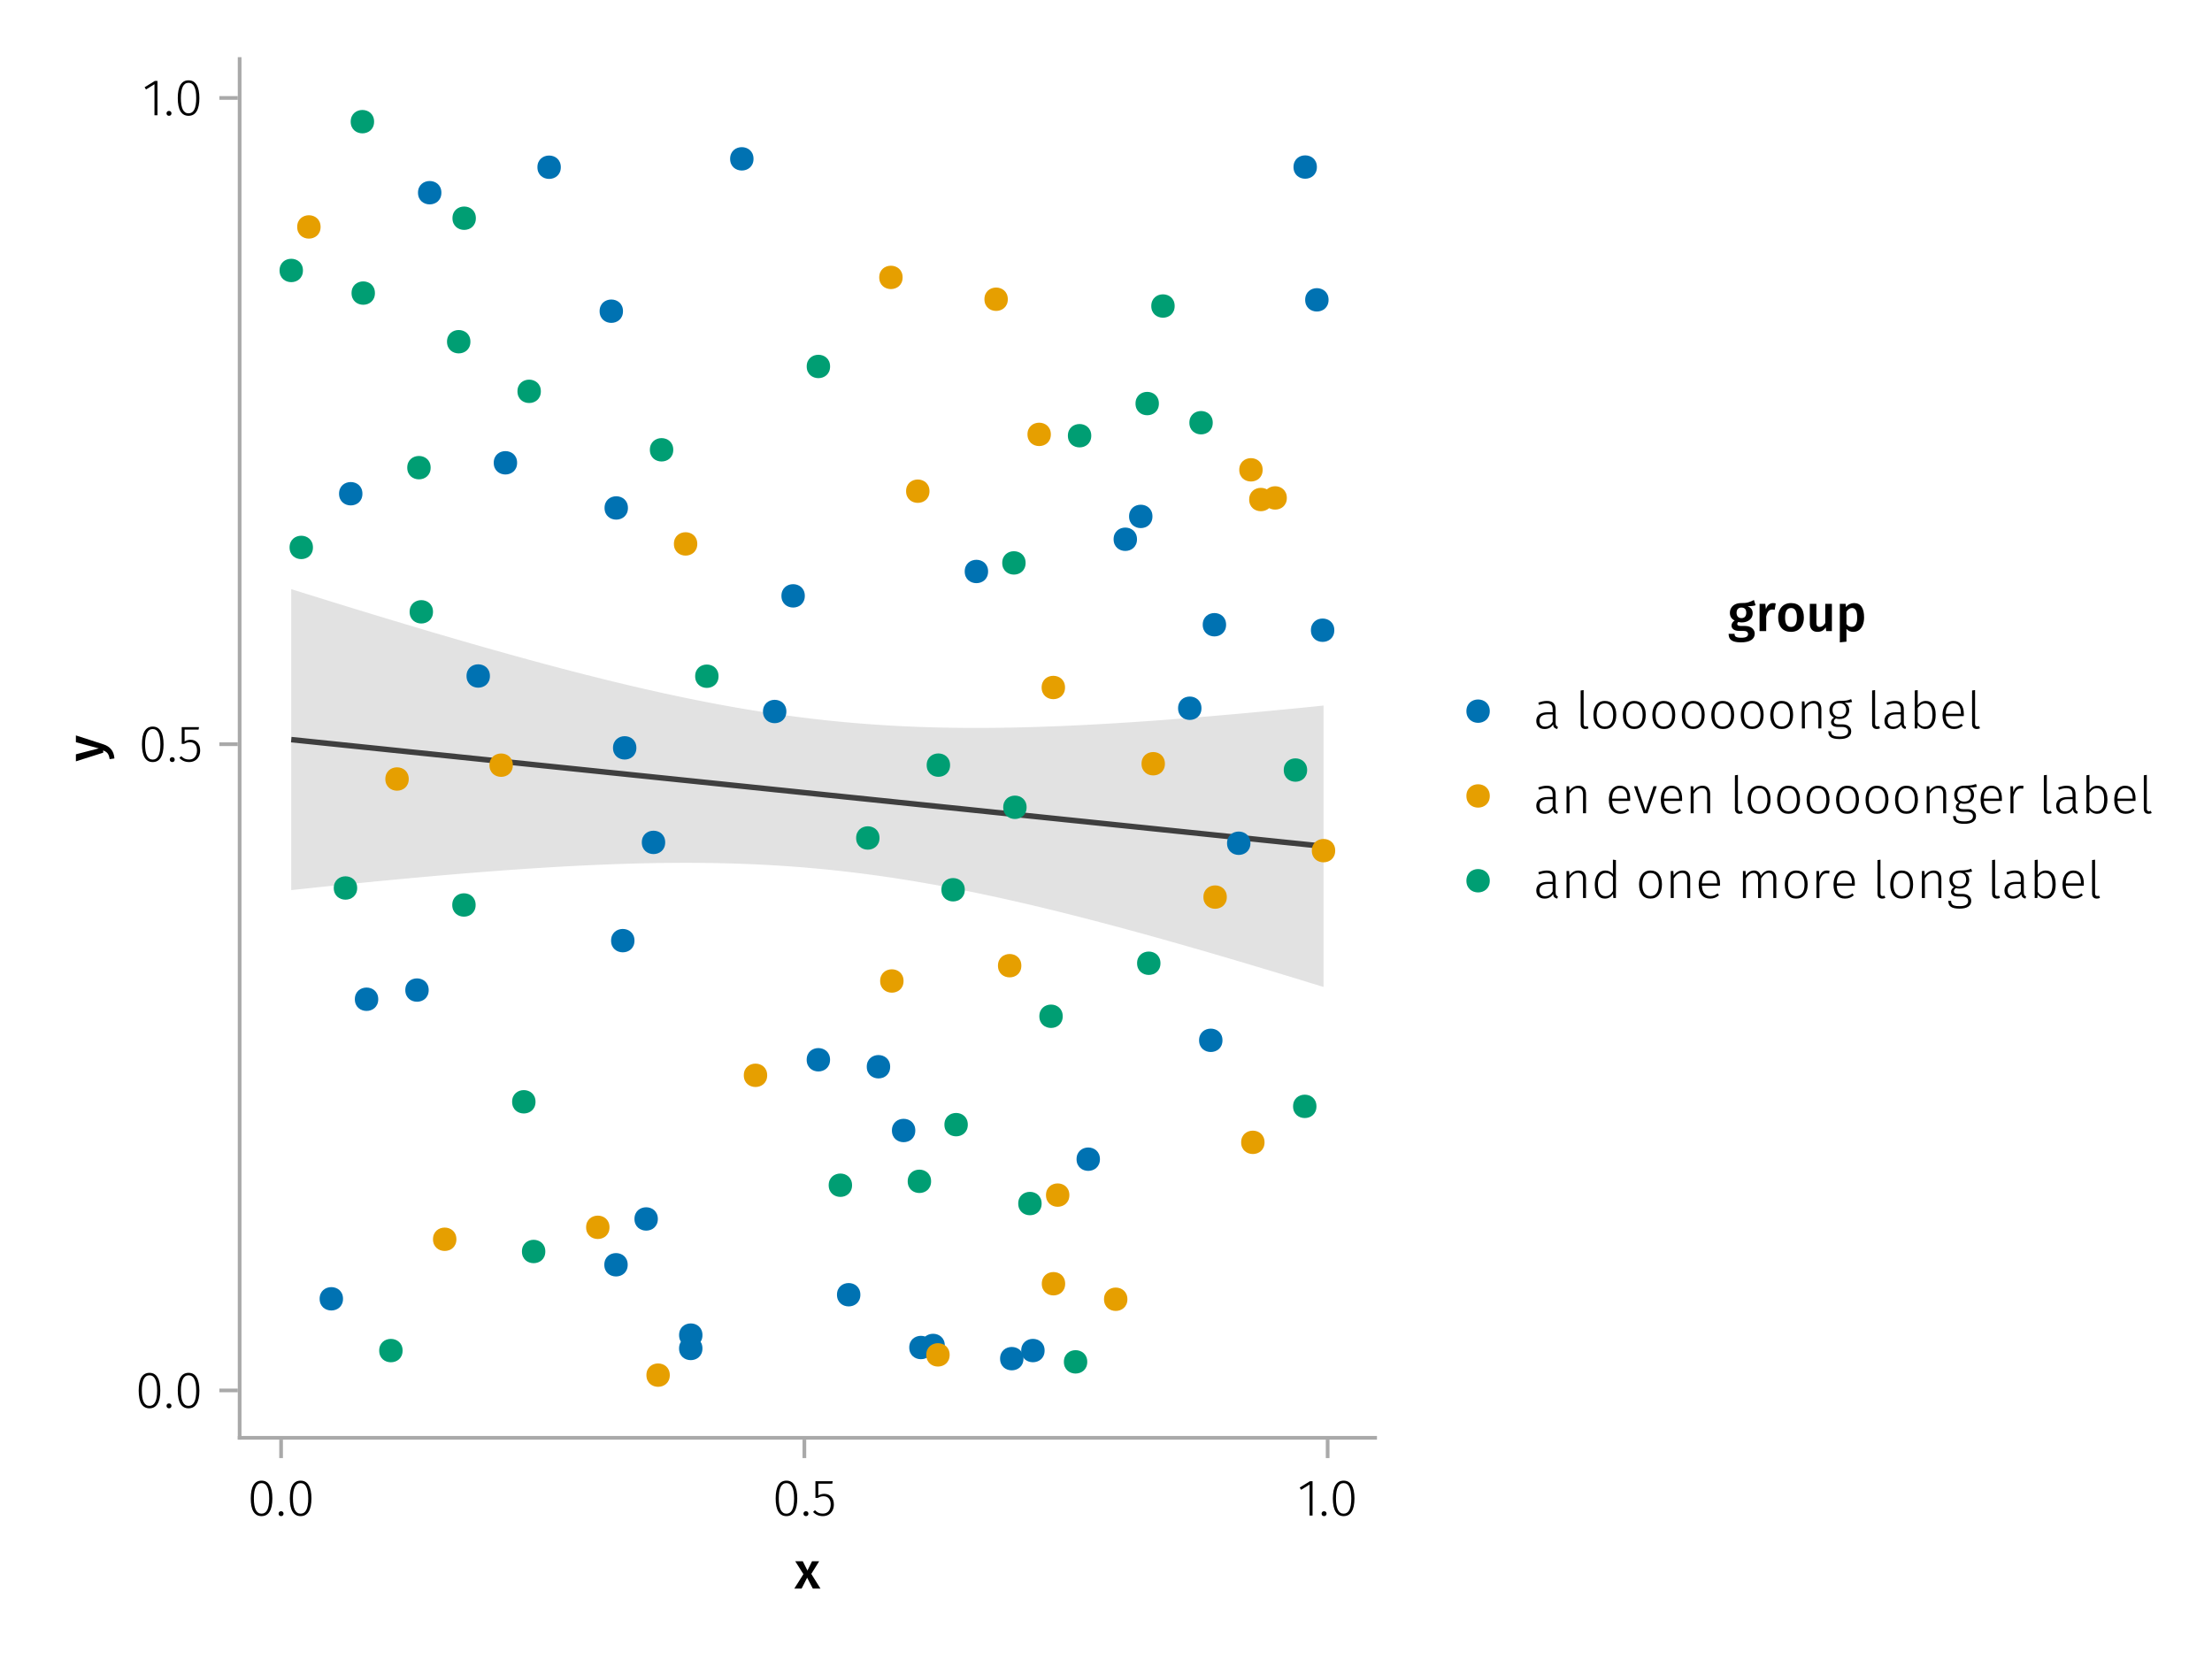 <?xml version="1.0" encoding="UTF-8"?>
<svg xmlns="http://www.w3.org/2000/svg" xmlns:xlink="http://www.w3.org/1999/xlink" width="600" height="450" viewBox="0 0 600 450">
<defs>
<g>
<g id="glyph-0-0-fcf46d70">
<path d="M 4.562 -3.969 L 7.047 0 L 4.969 0 L 3.438 -2.938 L 1.938 0 L -0.047 0 L 2.422 -3.906 L 0.203 -7.406 L 2.25 -7.406 L 3.516 -4.891 L 4.766 -7.406 L 6.703 -7.406 Z M 4.562 -3.969 "/>
</g>
<g id="glyph-1-0-fcf46d70">
<path d="M 3.844 -9.469 C 4.812 -9.469 5.539 -9.055 6.031 -8.234 C 6.531 -7.422 6.781 -6.223 6.781 -4.641 C 6.781 -3.078 6.531 -1.883 6.031 -1.062 C 5.531 -0.25 4.801 0.156 3.844 0.156 C 2.883 0.156 2.156 -0.25 1.656 -1.062 C 1.164 -1.883 0.922 -3.082 0.922 -4.656 C 0.922 -6.238 1.164 -7.438 1.656 -8.25 C 2.156 -9.062 2.883 -9.469 3.844 -9.469 Z M 3.844 -8.797 C 2.457 -8.797 1.766 -7.414 1.766 -4.656 C 1.766 -1.895 2.457 -0.516 3.844 -0.516 C 4.531 -0.516 5.047 -0.848 5.391 -1.516 C 5.742 -2.191 5.922 -3.234 5.922 -4.641 C 5.922 -6.055 5.742 -7.102 5.391 -7.781 C 5.047 -8.457 4.531 -8.797 3.844 -8.797 Z M 3.844 -8.797 "/>
</g>
<g id="glyph-1-1-fcf46d70">
<path d="M 1.438 -1.172 C 1.633 -1.172 1.797 -1.109 1.922 -0.984 C 2.047 -0.859 2.109 -0.703 2.109 -0.516 C 2.109 -0.316 2.047 -0.156 1.922 -0.031 C 1.797 0.094 1.633 0.156 1.438 0.156 C 1.25 0.156 1.086 0.094 0.953 -0.031 C 0.828 -0.164 0.766 -0.328 0.766 -0.516 C 0.766 -0.703 0.828 -0.859 0.953 -0.984 C 1.086 -1.109 1.25 -1.172 1.438 -1.172 Z M 1.438 -1.172 "/>
</g>
<g id="glyph-1-2-fcf46d70">
<path d="M 5.672 -8.641 L 1.891 -8.641 L 1.891 -5.453 C 2.398 -5.742 2.93 -5.891 3.484 -5.891 C 4.285 -5.891 4.922 -5.629 5.391 -5.109 C 5.867 -4.598 6.109 -3.895 6.109 -3 C 6.109 -2.395 5.984 -1.848 5.734 -1.359 C 5.484 -0.879 5.129 -0.504 4.672 -0.234 C 4.223 0.023 3.703 0.156 3.109 0.156 C 2.066 0.156 1.188 -0.219 0.469 -0.969 L 0.984 -1.453 C 1.273 -1.141 1.586 -0.906 1.922 -0.75 C 2.266 -0.602 2.66 -0.531 3.109 -0.531 C 3.773 -0.531 4.297 -0.75 4.672 -1.188 C 5.055 -1.633 5.25 -2.242 5.25 -3.016 C 5.25 -3.754 5.07 -4.305 4.719 -4.672 C 4.375 -5.047 3.898 -5.234 3.297 -5.234 C 3.004 -5.234 2.742 -5.195 2.516 -5.125 C 2.285 -5.062 2.031 -4.945 1.75 -4.781 L 1.109 -4.781 L 1.109 -9.312 L 5.797 -9.312 Z M 5.672 -8.641 "/>
</g>
<g id="glyph-2-0-fcf46d70">
<path d="M 1.438 -1.172 C 1.633 -1.172 1.797 -1.109 1.922 -0.984 C 2.047 -0.859 2.109 -0.703 2.109 -0.516 C 2.109 -0.316 2.047 -0.156 1.922 -0.031 C 1.797 0.094 1.633 0.156 1.438 0.156 C 1.25 0.156 1.086 0.094 0.953 -0.031 C 0.828 -0.164 0.766 -0.328 0.766 -0.516 C 0.766 -0.703 0.828 -0.859 0.953 -0.984 C 1.086 -1.109 1.25 -1.172 1.438 -1.172 Z M 1.438 -1.172 "/>
</g>
<g id="glyph-2-1-fcf46d70">
<path d="M 3.844 -9.469 C 4.812 -9.469 5.539 -9.055 6.031 -8.234 C 6.531 -7.422 6.781 -6.223 6.781 -4.641 C 6.781 -3.078 6.531 -1.883 6.031 -1.062 C 5.531 -0.25 4.801 0.156 3.844 0.156 C 2.883 0.156 2.156 -0.25 1.656 -1.062 C 1.164 -1.883 0.922 -3.082 0.922 -4.656 C 0.922 -6.238 1.164 -7.438 1.656 -8.25 C 2.156 -9.062 2.883 -9.469 3.844 -9.469 Z M 3.844 -8.797 C 2.457 -8.797 1.766 -7.414 1.766 -4.656 C 1.766 -1.895 2.457 -0.516 3.844 -0.516 C 4.531 -0.516 5.047 -0.848 5.391 -1.516 C 5.742 -2.191 5.922 -3.234 5.922 -4.641 C 5.922 -6.055 5.742 -7.102 5.391 -7.781 C 5.047 -8.457 4.531 -8.797 3.844 -8.797 Z M 3.844 -8.797 "/>
</g>
<g id="glyph-2-2-fcf46d70">
<path d="M 4.094 -9.312 L 4.094 0 L 3.281 0 L 3.281 -8.406 L 0.984 -6.984 L 0.609 -7.594 L 3.391 -9.312 Z M 4.094 -9.312 "/>
</g>
<g id="glyph-2-3-fcf46d70">
<path d="M 2.703 0.156 C 2.297 0.156 1.977 0.039 1.75 -0.188 C 1.52 -0.426 1.406 -0.773 1.406 -1.234 L 1.406 -10.297 L 2.219 -10.406 L 2.219 -1.266 C 2.219 -0.785 2.414 -0.547 2.812 -0.547 C 3.008 -0.547 3.176 -0.578 3.312 -0.641 L 3.547 -0.047 C 3.285 0.086 3.004 0.156 2.703 0.156 Z M 2.703 0.156 "/>
</g>
<g id="glyph-2-4-fcf46d70">
<path d="M 4 -7.469 C 4.969 -7.469 5.723 -7.133 6.266 -6.469 C 6.816 -5.801 7.094 -4.875 7.094 -3.688 C 7.094 -2.5 6.816 -1.562 6.266 -0.875 C 5.711 -0.188 4.953 0.156 3.984 0.156 C 3.016 0.156 2.254 -0.18 1.703 -0.859 C 1.16 -1.535 0.891 -2.469 0.891 -3.656 C 0.891 -4.426 1.016 -5.098 1.266 -5.672 C 1.523 -6.254 1.883 -6.695 2.344 -7 C 2.812 -7.312 3.363 -7.469 4 -7.469 Z M 4 -6.797 C 3.289 -6.797 2.738 -6.523 2.344 -5.984 C 1.957 -5.453 1.766 -4.676 1.766 -3.656 C 1.766 -2.633 1.957 -1.859 2.344 -1.328 C 2.727 -0.797 3.273 -0.531 3.984 -0.531 C 4.691 -0.531 5.242 -0.797 5.641 -1.328 C 6.047 -1.859 6.25 -2.645 6.25 -3.688 C 6.25 -4.695 6.051 -5.469 5.656 -6 C 5.27 -6.531 4.719 -6.797 4 -6.797 Z M 4 -6.797 "/>
</g>
<g id="glyph-2-5-fcf46d70">
<path d="M 4.719 -7.469 C 5.383 -7.469 5.891 -7.27 6.234 -6.875 C 6.586 -6.488 6.766 -5.941 6.766 -5.234 L 6.766 0 L 5.953 0 L 5.953 -5.125 C 5.953 -5.707 5.832 -6.133 5.594 -6.406 C 5.363 -6.676 5.02 -6.812 4.562 -6.812 C 4.094 -6.812 3.676 -6.68 3.312 -6.422 C 2.957 -6.172 2.617 -5.801 2.297 -5.312 L 2.297 0 L 1.484 0 L 1.484 -7.328 L 2.188 -7.328 L 2.266 -6.078 C 2.566 -6.516 2.922 -6.852 3.328 -7.094 C 3.742 -7.344 4.207 -7.469 4.719 -7.469 Z M 4.719 -7.469 "/>
</g>
<g id="glyph-2-6-fcf46d70">
<path d="M 6.938 -7.172 C 6.488 -7.047 5.812 -6.973 4.906 -6.953 C 5.727 -6.566 6.141 -5.906 6.141 -4.969 C 6.141 -4.25 5.898 -3.664 5.422 -3.219 C 4.953 -2.781 4.312 -2.562 3.5 -2.562 C 3.133 -2.562 2.816 -2.609 2.547 -2.703 C 2.367 -2.598 2.227 -2.473 2.125 -2.328 C 2.031 -2.18 1.984 -2.023 1.984 -1.859 C 1.984 -1.359 2.375 -1.109 3.156 -1.109 L 4.344 -1.109 C 5.062 -1.109 5.629 -0.93 6.047 -0.578 C 6.473 -0.234 6.688 0.211 6.688 0.766 C 6.688 1.441 6.422 1.961 5.891 2.328 C 5.359 2.691 4.566 2.875 3.516 2.875 C 2.422 2.875 1.641 2.707 1.172 2.375 C 0.703 2.039 0.469 1.504 0.469 0.766 L 1.219 0.766 C 1.227 1.117 1.301 1.398 1.438 1.609 C 1.582 1.816 1.816 1.969 2.141 2.062 C 2.461 2.156 2.922 2.203 3.516 2.203 C 4.336 2.203 4.93 2.082 5.297 1.844 C 5.672 1.602 5.859 1.258 5.859 0.812 C 5.859 0.414 5.711 0.113 5.422 -0.094 C 5.141 -0.301 4.738 -0.406 4.219 -0.406 L 3.031 -0.406 C 2.445 -0.406 2 -0.523 1.688 -0.766 C 1.375 -1.016 1.219 -1.32 1.219 -1.688 C 1.219 -1.938 1.285 -2.164 1.422 -2.375 C 1.566 -2.594 1.766 -2.781 2.016 -2.938 C 1.598 -3.156 1.285 -3.43 1.078 -3.766 C 0.879 -4.098 0.781 -4.508 0.781 -5 C 0.781 -5.738 1.023 -6.332 1.516 -6.781 C 2.016 -7.238 2.664 -7.469 3.469 -7.469 C 4.352 -7.469 5 -7.504 5.406 -7.578 C 5.812 -7.648 6.234 -7.773 6.672 -7.953 Z M 3.469 -6.844 C 2.863 -6.844 2.406 -6.676 2.094 -6.344 C 1.781 -6.008 1.625 -5.562 1.625 -5 C 1.625 -4.414 1.789 -3.961 2.125 -3.641 C 2.457 -3.316 2.906 -3.156 3.469 -3.156 C 4.07 -3.156 4.531 -3.312 4.844 -3.625 C 5.156 -3.945 5.312 -4.398 5.312 -4.984 C 5.312 -5.566 5.156 -6.02 4.844 -6.344 C 4.531 -6.676 4.07 -6.844 3.469 -6.844 Z M 3.469 -6.844 "/>
</g>
<g id="glyph-2-7-fcf46d70">
<path d="M 6.031 -1.625 C 6.031 -1.238 6.078 -0.961 6.172 -0.797 C 6.273 -0.629 6.438 -0.504 6.656 -0.422 L 6.469 0.156 C 6.133 0.094 5.875 -0.031 5.688 -0.219 C 5.508 -0.406 5.391 -0.691 5.328 -1.078 C 4.828 -0.254 4.066 0.156 3.047 0.156 C 2.348 0.156 1.797 -0.039 1.391 -0.438 C 0.984 -0.832 0.781 -1.363 0.781 -2.031 C 0.781 -2.781 1.047 -3.359 1.578 -3.766 C 2.117 -4.18 2.867 -4.391 3.828 -4.391 L 5.219 -4.391 L 5.219 -5.109 C 5.219 -5.691 5.086 -6.117 4.828 -6.391 C 4.566 -6.66 4.133 -6.797 3.531 -6.797 C 2.969 -6.797 2.305 -6.656 1.547 -6.375 L 1.328 -6.984 C 2.148 -7.305 2.922 -7.469 3.641 -7.469 C 5.234 -7.469 6.031 -6.695 6.031 -5.156 Z M 3.188 -0.5 C 4.07 -0.5 4.75 -0.93 5.219 -1.797 L 5.219 -3.812 L 3.953 -3.812 C 3.203 -3.812 2.629 -3.664 2.234 -3.375 C 1.848 -3.082 1.656 -2.648 1.656 -2.078 C 1.656 -1.566 1.789 -1.176 2.062 -0.906 C 2.332 -0.633 2.707 -0.5 3.188 -0.5 Z M 3.188 -0.5 "/>
</g>
<g id="glyph-2-8-fcf46d70">
<path d="M 4.5 -7.469 C 5.344 -7.469 6 -7.141 6.469 -6.484 C 6.938 -5.836 7.172 -4.91 7.172 -3.703 C 7.172 -2.516 6.926 -1.57 6.438 -0.875 C 5.945 -0.188 5.258 0.156 4.375 0.156 C 3.938 0.156 3.535 0.055 3.172 -0.141 C 2.816 -0.336 2.52 -0.598 2.281 -0.922 L 2.203 0 L 1.484 0 L 1.484 -10.297 L 2.297 -10.406 L 2.297 -6.297 C 2.867 -7.078 3.602 -7.469 4.5 -7.469 Z M 4.234 -0.516 C 4.891 -0.516 5.395 -0.781 5.75 -1.312 C 6.113 -1.852 6.297 -2.648 6.297 -3.703 C 6.297 -5.766 5.641 -6.797 4.328 -6.797 C 3.891 -6.797 3.508 -6.688 3.188 -6.469 C 2.875 -6.25 2.578 -5.941 2.297 -5.547 L 2.297 -1.688 C 2.523 -1.32 2.801 -1.035 3.125 -0.828 C 3.457 -0.617 3.828 -0.516 4.234 -0.516 Z M 4.234 -0.516 "/>
</g>
<g id="glyph-2-9-fcf46d70">
<path d="M 6.672 -3.938 C 6.672 -3.727 6.664 -3.531 6.656 -3.344 L 1.766 -3.344 C 1.805 -2.395 2.031 -1.688 2.438 -1.219 C 2.844 -0.758 3.379 -0.531 4.047 -0.531 C 4.43 -0.531 4.77 -0.586 5.062 -0.703 C 5.352 -0.816 5.672 -1.004 6.016 -1.266 L 6.391 -0.734 C 6.035 -0.441 5.664 -0.219 5.281 -0.062 C 4.895 0.082 4.469 0.156 4 0.156 C 3.031 0.156 2.27 -0.172 1.719 -0.828 C 1.164 -1.492 0.891 -2.414 0.891 -3.594 C 0.891 -4.375 1.008 -5.055 1.25 -5.641 C 1.488 -6.223 1.828 -6.672 2.266 -6.984 C 2.711 -7.305 3.234 -7.469 3.828 -7.469 C 4.754 -7.469 5.457 -7.156 5.938 -6.531 C 6.426 -5.906 6.672 -5.039 6.672 -3.938 Z M 5.875 -4.188 C 5.875 -5.008 5.703 -5.648 5.359 -6.109 C 5.023 -6.566 4.52 -6.797 3.844 -6.797 C 3.238 -6.797 2.75 -6.562 2.375 -6.094 C 2 -5.633 1.797 -4.926 1.766 -3.969 L 5.875 -3.969 Z M 5.875 -4.188 "/>
</g>
<g id="glyph-2-10-fcf46d70">
</g>
<g id="glyph-2-11-fcf46d70">
<path d="M 6.375 -7.328 L 3.844 0 L 2.828 0 L 0.203 -7.328 L 1.109 -7.328 L 3.328 -0.719 L 5.5 -7.328 Z M 6.375 -7.328 "/>
</g>
<g id="glyph-2-12-fcf46d70">
<path d="M 8.625 -7.469 C 9.207 -7.469 9.672 -7.266 10.016 -6.859 C 10.359 -6.461 10.531 -5.922 10.531 -5.234 L 10.531 0 L 9.719 0 L 9.719 -5.125 C 9.719 -5.695 9.609 -6.117 9.391 -6.391 C 9.172 -6.672 8.863 -6.812 8.469 -6.812 C 8.062 -6.812 7.691 -6.68 7.359 -6.422 C 7.035 -6.16 6.719 -5.789 6.406 -5.312 L 6.406 0 L 5.594 0 L 5.594 -5.125 C 5.594 -5.695 5.484 -6.117 5.266 -6.391 C 5.047 -6.672 4.742 -6.812 4.359 -6.812 C 3.93 -6.812 3.555 -6.68 3.234 -6.422 C 2.91 -6.16 2.598 -5.789 2.297 -5.312 L 2.297 0 L 1.484 0 L 1.484 -7.328 L 2.188 -7.328 L 2.25 -6.078 C 2.531 -6.516 2.863 -6.852 3.25 -7.094 C 3.633 -7.344 4.055 -7.469 4.516 -7.469 C 4.973 -7.469 5.359 -7.336 5.672 -7.078 C 5.992 -6.828 6.211 -6.473 6.328 -6.016 C 6.617 -6.473 6.957 -6.828 7.344 -7.078 C 7.727 -7.336 8.156 -7.469 8.625 -7.469 Z M 8.625 -7.469 "/>
</g>
<g id="glyph-2-13-fcf46d70">
<path d="M 4.328 -7.469 C 4.617 -7.469 4.859 -7.441 5.047 -7.391 L 4.906 -6.625 C 4.695 -6.676 4.477 -6.703 4.25 -6.703 C 3.758 -6.703 3.363 -6.52 3.062 -6.156 C 2.758 -5.801 2.504 -5.242 2.297 -4.484 L 2.297 0 L 1.484 0 L 1.484 -7.328 L 2.188 -7.328 L 2.25 -5.688 C 2.445 -6.289 2.711 -6.738 3.047 -7.031 C 3.391 -7.32 3.816 -7.469 4.328 -7.469 Z M 4.328 -7.469 "/>
</g>
<g id="glyph-3-0-fcf46d70">
<path d="M 1.438 -1.172 C 1.633 -1.172 1.797 -1.109 1.922 -0.984 C 2.047 -0.859 2.109 -0.703 2.109 -0.516 C 2.109 -0.316 2.047 -0.156 1.922 -0.031 C 1.797 0.094 1.633 0.156 1.438 0.156 C 1.25 0.156 1.086 0.094 0.953 -0.031 C 0.828 -0.164 0.766 -0.328 0.766 -0.516 C 0.766 -0.703 0.828 -0.859 0.953 -0.984 C 1.086 -1.109 1.25 -1.172 1.438 -1.172 Z M 1.438 -1.172 "/>
</g>
<g id="glyph-3-1-fcf46d70">
<path d="M 3.844 -9.469 C 4.812 -9.469 5.539 -9.055 6.031 -8.234 C 6.531 -7.422 6.781 -6.223 6.781 -4.641 C 6.781 -3.078 6.531 -1.883 6.031 -1.062 C 5.531 -0.25 4.801 0.156 3.844 0.156 C 2.883 0.156 2.156 -0.25 1.656 -1.062 C 1.164 -1.883 0.922 -3.082 0.922 -4.656 C 0.922 -6.238 1.164 -7.438 1.656 -8.25 C 2.156 -9.062 2.883 -9.469 3.844 -9.469 Z M 3.844 -8.797 C 2.457 -8.797 1.766 -7.414 1.766 -4.656 C 1.766 -1.895 2.457 -0.516 3.844 -0.516 C 4.531 -0.516 5.047 -0.848 5.391 -1.516 C 5.742 -2.191 5.922 -3.234 5.922 -4.641 C 5.922 -6.055 5.742 -7.102 5.391 -7.781 C 5.047 -8.457 4.531 -8.797 3.844 -8.797 Z M 3.844 -8.797 "/>
</g>
<g id="glyph-3-2-fcf46d70">
<path d="M 4 -7.469 C 4.969 -7.469 5.723 -7.133 6.266 -6.469 C 6.816 -5.801 7.094 -4.875 7.094 -3.688 C 7.094 -2.5 6.816 -1.562 6.266 -0.875 C 5.711 -0.188 4.953 0.156 3.984 0.156 C 3.016 0.156 2.254 -0.18 1.703 -0.859 C 1.16 -1.535 0.891 -2.469 0.891 -3.656 C 0.891 -4.426 1.016 -5.098 1.266 -5.672 C 1.523 -6.254 1.883 -6.695 2.344 -7 C 2.812 -7.312 3.363 -7.469 4 -7.469 Z M 4 -6.797 C 3.289 -6.797 2.738 -6.523 2.344 -5.984 C 1.957 -5.453 1.766 -4.676 1.766 -3.656 C 1.766 -2.633 1.957 -1.859 2.344 -1.328 C 2.727 -0.797 3.273 -0.531 3.984 -0.531 C 4.691 -0.531 5.242 -0.797 5.641 -1.328 C 6.047 -1.859 6.25 -2.645 6.25 -3.688 C 6.25 -4.695 6.051 -5.469 5.656 -6 C 5.27 -6.531 4.719 -6.797 4 -6.797 Z M 4 -6.797 "/>
</g>
<g id="glyph-3-3-fcf46d70">
</g>
<g id="glyph-3-4-fcf46d70">
<path d="M 4.719 -7.469 C 5.383 -7.469 5.891 -7.27 6.234 -6.875 C 6.586 -6.488 6.766 -5.941 6.766 -5.234 L 6.766 0 L 5.953 0 L 5.953 -5.125 C 5.953 -5.707 5.832 -6.133 5.594 -6.406 C 5.363 -6.676 5.02 -6.812 4.562 -6.812 C 4.094 -6.812 3.676 -6.68 3.312 -6.422 C 2.957 -6.172 2.617 -5.801 2.297 -5.312 L 2.297 0 L 1.484 0 L 1.484 -7.328 L 2.188 -7.328 L 2.266 -6.078 C 2.566 -6.516 2.922 -6.852 3.328 -7.094 C 3.742 -7.344 4.207 -7.469 4.719 -7.469 Z M 4.719 -7.469 "/>
</g>
<g id="glyph-3-5-fcf46d70">
<path d="M 2.703 0.156 C 2.297 0.156 1.977 0.039 1.75 -0.188 C 1.52 -0.426 1.406 -0.773 1.406 -1.234 L 1.406 -10.297 L 2.219 -10.406 L 2.219 -1.266 C 2.219 -0.785 2.414 -0.547 2.812 -0.547 C 3.008 -0.547 3.176 -0.578 3.312 -0.641 L 3.547 -0.047 C 3.285 0.086 3.004 0.156 2.703 0.156 Z M 2.703 0.156 "/>
</g>
<g id="glyph-3-6-fcf46d70">
<path d="M 6.703 -10.297 L 6.703 0 L 6 0 L 5.906 -1.125 C 5.406 -0.27 4.672 0.156 3.703 0.156 C 2.859 0.156 2.191 -0.18 1.703 -0.859 C 1.211 -1.535 0.969 -2.457 0.969 -3.625 C 0.969 -4.383 1.082 -5.051 1.312 -5.625 C 1.539 -6.207 1.867 -6.66 2.297 -6.984 C 2.734 -7.305 3.25 -7.469 3.844 -7.469 C 4.664 -7.469 5.348 -7.141 5.891 -6.484 L 5.891 -10.406 Z M 3.844 -0.516 C 4.301 -0.516 4.691 -0.625 5.016 -0.844 C 5.336 -1.07 5.629 -1.414 5.891 -1.875 L 5.891 -5.703 C 5.367 -6.43 4.727 -6.797 3.969 -6.797 C 3.312 -6.797 2.785 -6.52 2.391 -5.969 C 2.004 -5.426 1.816 -4.648 1.828 -3.641 C 1.828 -2.629 2.004 -1.852 2.359 -1.312 C 2.711 -0.781 3.207 -0.516 3.844 -0.516 Z M 3.844 -0.516 "/>
</g>
<g id="glyph-4-0-fcf46d70">
<path d="M 0.031 -4.656 C 0.945 -4.363 1.656 -3.91 2.156 -3.297 C 2.664 -2.691 2.961 -1.863 3.047 -0.812 L 1.75 -0.625 C 1.676 -1.113 1.57 -1.504 1.438 -1.797 C 1.301 -2.086 1.117 -2.32 0.891 -2.5 C 0.672 -2.676 0.375 -2.844 0 -3 L 0 -2.375 L -7.406 -0.031 L -7.406 -1.938 L -1.188 -3.547 L -7.406 -5.219 L -7.406 -7.062 Z M 0.031 -4.656 "/>
</g>
<g id="glyph-5-0-fcf46d70">
<path d="M 1.438 -1.172 C 1.633 -1.172 1.797 -1.109 1.922 -0.984 C 2.047 -0.859 2.109 -0.703 2.109 -0.516 C 2.109 -0.316 2.047 -0.156 1.922 -0.031 C 1.797 0.094 1.633 0.156 1.438 0.156 C 1.25 0.156 1.086 0.094 0.953 -0.031 C 0.828 -0.164 0.766 -0.328 0.766 -0.516 C 0.766 -0.703 0.828 -0.859 0.953 -0.984 C 1.086 -1.109 1.25 -1.172 1.438 -1.172 Z M 1.438 -1.172 "/>
</g>
<g id="glyph-6-0-fcf46d70">
<path d="M 3.844 -9.469 C 4.812 -9.469 5.539 -9.055 6.031 -8.234 C 6.531 -7.422 6.781 -6.223 6.781 -4.641 C 6.781 -3.078 6.531 -1.883 6.031 -1.062 C 5.531 -0.25 4.801 0.156 3.844 0.156 C 2.883 0.156 2.156 -0.25 1.656 -1.062 C 1.164 -1.883 0.922 -3.082 0.922 -4.656 C 0.922 -6.238 1.164 -7.438 1.656 -8.25 C 2.156 -9.062 2.883 -9.469 3.844 -9.469 Z M 3.844 -8.797 C 2.457 -8.797 1.766 -7.414 1.766 -4.656 C 1.766 -1.895 2.457 -0.516 3.844 -0.516 C 4.531 -0.516 5.047 -0.848 5.391 -1.516 C 5.742 -2.191 5.922 -3.234 5.922 -4.641 C 5.922 -6.055 5.742 -7.102 5.391 -7.781 C 5.047 -8.457 4.531 -8.797 3.844 -8.797 Z M 3.844 -8.797 "/>
</g>
<g id="glyph-6-1-fcf46d70">
<path d="M 5.672 -8.641 L 1.891 -8.641 L 1.891 -5.453 C 2.398 -5.742 2.93 -5.891 3.484 -5.891 C 4.285 -5.891 4.922 -5.629 5.391 -5.109 C 5.867 -4.598 6.109 -3.895 6.109 -3 C 6.109 -2.395 5.984 -1.848 5.734 -1.359 C 5.484 -0.879 5.129 -0.504 4.672 -0.234 C 4.223 0.023 3.703 0.156 3.109 0.156 C 2.066 0.156 1.188 -0.219 0.469 -0.969 L 0.984 -1.453 C 1.273 -1.141 1.586 -0.906 1.922 -0.75 C 2.266 -0.602 2.66 -0.531 3.109 -0.531 C 3.773 -0.531 4.297 -0.75 4.672 -1.188 C 5.055 -1.633 5.25 -2.242 5.25 -3.016 C 5.25 -3.754 5.07 -4.305 4.719 -4.672 C 4.375 -5.047 3.898 -5.234 3.297 -5.234 C 3.004 -5.234 2.742 -5.195 2.516 -5.125 C 2.285 -5.062 2.031 -4.945 1.75 -4.781 L 1.109 -4.781 L 1.109 -9.312 L 5.797 -9.312 Z M 5.672 -8.641 "/>
</g>
<g id="glyph-7-0-fcf46d70">
<path d="M 4.094 -9.312 L 4.094 0 L 3.281 0 L 3.281 -8.406 L 0.984 -6.984 L 0.609 -7.594 L 3.391 -9.312 Z M 4.094 -9.312 "/>
</g>
<g id="glyph-7-1-fcf46d70">
<path d="M 1.438 -1.172 C 1.633 -1.172 1.797 -1.109 1.922 -0.984 C 2.047 -0.859 2.109 -0.703 2.109 -0.516 C 2.109 -0.316 2.047 -0.156 1.922 -0.031 C 1.797 0.094 1.633 0.156 1.438 0.156 C 1.25 0.156 1.086 0.094 0.953 -0.031 C 0.828 -0.164 0.766 -0.328 0.766 -0.516 C 0.766 -0.703 0.828 -0.859 0.953 -0.984 C 1.086 -1.109 1.25 -1.172 1.438 -1.172 Z M 1.438 -1.172 "/>
</g>
<g id="glyph-8-0-fcf46d70">
<path d="M 3.844 -9.469 C 4.812 -9.469 5.539 -9.055 6.031 -8.234 C 6.531 -7.422 6.781 -6.223 6.781 -4.641 C 6.781 -3.078 6.531 -1.883 6.031 -1.062 C 5.531 -0.25 4.801 0.156 3.844 0.156 C 2.883 0.156 2.156 -0.25 1.656 -1.062 C 1.164 -1.883 0.922 -3.082 0.922 -4.656 C 0.922 -6.238 1.164 -7.438 1.656 -8.25 C 2.156 -9.062 2.883 -9.469 3.844 -9.469 Z M 3.844 -8.797 C 2.457 -8.797 1.766 -7.414 1.766 -4.656 C 1.766 -1.895 2.457 -0.516 3.844 -0.516 C 4.531 -0.516 5.047 -0.848 5.391 -1.516 C 5.742 -2.191 5.922 -3.234 5.922 -4.641 C 5.922 -6.055 5.742 -7.102 5.391 -7.781 C 5.047 -8.457 4.531 -8.797 3.844 -8.797 Z M 3.844 -8.797 "/>
</g>
<g id="glyph-9-0-fcf46d70">
<path d="M 7.516 -7.016 C 7.035 -6.848 6.32 -6.766 5.375 -6.766 C 5.832 -6.555 6.172 -6.301 6.391 -6 C 6.609 -5.695 6.719 -5.316 6.719 -4.859 C 6.719 -4.367 6.598 -3.938 6.359 -3.562 C 6.117 -3.195 5.77 -2.906 5.312 -2.688 C 4.863 -2.469 4.336 -2.359 3.734 -2.359 C 3.398 -2.359 3.109 -2.398 2.859 -2.484 C 2.648 -2.336 2.547 -2.156 2.547 -1.938 C 2.547 -1.582 2.844 -1.406 3.438 -1.406 L 4.578 -1.406 C 5.117 -1.406 5.594 -1.316 6 -1.141 C 6.406 -0.961 6.719 -0.711 6.938 -0.391 C 7.164 -0.078 7.281 0.281 7.281 0.688 C 7.281 1.438 6.961 2.016 6.328 2.422 C 5.691 2.836 4.773 3.047 3.578 3.047 C 2.723 3.047 2.051 2.957 1.562 2.781 C 1.07 2.602 0.723 2.348 0.516 2.016 C 0.305 1.68 0.203 1.254 0.203 0.734 L 1.812 0.734 C 1.812 0.992 1.859 1.195 1.953 1.344 C 2.055 1.488 2.238 1.598 2.5 1.672 C 2.758 1.754 3.129 1.797 3.609 1.797 C 4.297 1.797 4.773 1.707 5.047 1.531 C 5.328 1.363 5.469 1.125 5.469 0.812 C 5.469 0.531 5.359 0.312 5.141 0.156 C 4.93 0.008 4.625 -0.062 4.219 -0.062 L 3.094 -0.062 C 2.395 -0.062 1.867 -0.195 1.516 -0.469 C 1.16 -0.738 0.984 -1.082 0.984 -1.5 C 0.984 -1.758 1.055 -2.008 1.203 -2.25 C 1.359 -2.5 1.57 -2.707 1.844 -2.875 C 1.395 -3.102 1.066 -3.383 0.859 -3.719 C 0.648 -4.062 0.547 -4.473 0.547 -4.953 C 0.547 -5.484 0.676 -5.945 0.938 -6.344 C 1.195 -6.75 1.555 -7.062 2.016 -7.281 C 2.484 -7.5 3.016 -7.609 3.609 -7.609 C 4.391 -7.598 5.02 -7.66 5.5 -7.797 C 5.988 -7.93 6.508 -8.145 7.062 -8.438 Z M 3.641 -6.391 C 3.234 -6.391 2.914 -6.258 2.688 -6 C 2.469 -5.75 2.359 -5.41 2.359 -4.984 C 2.359 -4.535 2.473 -4.18 2.703 -3.922 C 2.93 -3.66 3.254 -3.531 3.672 -3.531 C 4.098 -3.531 4.422 -3.656 4.641 -3.906 C 4.867 -4.164 4.984 -4.531 4.984 -5 C 4.984 -5.926 4.535 -6.391 3.641 -6.391 Z M 3.641 -6.391 "/>
</g>
<g id="glyph-9-1-fcf46d70">
<path d="M 4.109 -7.609 C 5.191 -7.609 6.039 -7.258 6.656 -6.562 C 7.27 -5.875 7.578 -4.922 7.578 -3.703 C 7.578 -2.93 7.438 -2.25 7.156 -1.656 C 6.875 -1.062 6.473 -0.602 5.953 -0.281 C 5.43 0.039 4.812 0.203 4.094 0.203 C 3 0.203 2.145 -0.141 1.531 -0.828 C 0.914 -1.523 0.609 -2.484 0.609 -3.703 C 0.609 -4.484 0.742 -5.164 1.016 -5.75 C 1.297 -6.344 1.703 -6.801 2.234 -7.125 C 2.766 -7.445 3.391 -7.609 4.109 -7.609 Z M 4.109 -6.266 C 3.023 -6.266 2.484 -5.41 2.484 -3.703 C 2.484 -2.828 2.617 -2.18 2.891 -1.766 C 3.16 -1.348 3.562 -1.141 4.094 -1.141 C 4.625 -1.141 5.02 -1.348 5.281 -1.766 C 5.551 -2.191 5.688 -2.836 5.688 -3.703 C 5.688 -4.578 5.551 -5.223 5.281 -5.641 C 5.02 -6.055 4.629 -6.266 4.109 -6.266 Z M 4.109 -6.266 "/>
</g>
<g id="glyph-9-2-fcf46d70">
<path d="M 4.906 -7.609 C 5.844 -7.609 6.535 -7.27 6.984 -6.594 C 7.43 -5.914 7.656 -4.957 7.656 -3.719 C 7.656 -2.957 7.539 -2.281 7.312 -1.688 C 7.082 -1.094 6.742 -0.629 6.297 -0.297 C 5.859 0.035 5.336 0.203 4.734 0.203 C 3.953 0.203 3.332 -0.066 2.875 -0.609 L 2.875 2.859 L 1.078 3.047 L 1.078 -7.406 L 2.641 -7.406 L 2.75 -6.5 C 3.031 -6.875 3.359 -7.148 3.734 -7.328 C 4.109 -7.516 4.5 -7.609 4.906 -7.609 Z M 4.234 -1.156 C 5.266 -1.156 5.781 -2.004 5.781 -3.703 C 5.781 -4.609 5.66 -5.258 5.422 -5.656 C 5.191 -6.062 4.844 -6.266 4.375 -6.266 C 4.082 -6.266 3.805 -6.172 3.547 -5.984 C 3.285 -5.805 3.062 -5.566 2.875 -5.266 L 2.875 -1.938 C 3.219 -1.414 3.672 -1.156 4.234 -1.156 Z M 4.234 -1.156 "/>
</g>
<g id="glyph-10-0-fcf46d70">
<path d="M 4.734 -7.609 C 5.004 -7.609 5.25 -7.57 5.469 -7.5 L 5.172 -5.766 C 4.941 -5.828 4.723 -5.859 4.516 -5.859 C 4.066 -5.859 3.719 -5.695 3.469 -5.375 C 3.219 -5.062 3.02 -4.586 2.875 -3.953 L 2.875 0 L 1.078 0 L 1.078 -7.406 L 2.625 -7.406 L 2.797 -5.953 C 2.973 -6.484 3.227 -6.891 3.562 -7.172 C 3.906 -7.461 4.297 -7.609 4.734 -7.609 Z M 4.734 -7.609 "/>
</g>
<g id="glyph-10-1-fcf46d70">
<path d="M 7 0 L 5.453 0 L 5.344 -1.031 C 5.07 -0.613 4.754 -0.301 4.391 -0.094 C 4.023 0.102 3.586 0.203 3.078 0.203 C 2.422 0.203 1.91 0 1.547 -0.406 C 1.191 -0.812 1.016 -1.375 1.016 -2.094 L 1.016 -7.406 L 2.797 -7.406 L 2.797 -2.312 C 2.797 -1.895 2.867 -1.594 3.016 -1.406 C 3.16 -1.227 3.391 -1.141 3.703 -1.141 C 4.273 -1.141 4.773 -1.492 5.203 -2.203 L 5.203 -7.406 L 7 -7.406 Z M 7 0 "/>
</g>
<g id="glyph-11-0-fcf46d70">
<path d="M 6.031 -1.625 C 6.031 -1.238 6.078 -0.961 6.172 -0.797 C 6.273 -0.629 6.438 -0.504 6.656 -0.422 L 6.469 0.156 C 6.133 0.094 5.875 -0.031 5.688 -0.219 C 5.508 -0.406 5.391 -0.691 5.328 -1.078 C 4.828 -0.254 4.066 0.156 3.047 0.156 C 2.348 0.156 1.797 -0.039 1.391 -0.438 C 0.984 -0.832 0.781 -1.363 0.781 -2.031 C 0.781 -2.781 1.047 -3.359 1.578 -3.766 C 2.117 -4.18 2.867 -4.391 3.828 -4.391 L 5.219 -4.391 L 5.219 -5.109 C 5.219 -5.691 5.086 -6.117 4.828 -6.391 C 4.566 -6.66 4.133 -6.797 3.531 -6.797 C 2.969 -6.797 2.305 -6.656 1.547 -6.375 L 1.328 -6.984 C 2.148 -7.305 2.922 -7.469 3.641 -7.469 C 5.234 -7.469 6.031 -6.695 6.031 -5.156 Z M 3.188 -0.5 C 4.07 -0.5 4.75 -0.93 5.219 -1.797 L 5.219 -3.812 L 3.953 -3.812 C 3.203 -3.812 2.629 -3.664 2.234 -3.375 C 1.848 -3.082 1.656 -2.648 1.656 -2.078 C 1.656 -1.566 1.789 -1.176 2.062 -0.906 C 2.332 -0.633 2.707 -0.5 3.188 -0.5 Z M 3.188 -0.5 "/>
</g>
<g id="glyph-11-1-fcf46d70">
</g>
<g id="glyph-11-2-fcf46d70">
<path d="M 4 -7.469 C 4.969 -7.469 5.723 -7.133 6.266 -6.469 C 6.816 -5.801 7.094 -4.875 7.094 -3.688 C 7.094 -2.5 6.816 -1.562 6.266 -0.875 C 5.711 -0.188 4.953 0.156 3.984 0.156 C 3.016 0.156 2.254 -0.18 1.703 -0.859 C 1.16 -1.535 0.891 -2.469 0.891 -3.656 C 0.891 -4.426 1.016 -5.098 1.266 -5.672 C 1.523 -6.254 1.883 -6.695 2.344 -7 C 2.812 -7.312 3.363 -7.469 4 -7.469 Z M 4 -6.797 C 3.289 -6.797 2.738 -6.523 2.344 -5.984 C 1.957 -5.453 1.766 -4.676 1.766 -3.656 C 1.766 -2.633 1.957 -1.859 2.344 -1.328 C 2.727 -0.797 3.273 -0.531 3.984 -0.531 C 4.691 -0.531 5.242 -0.797 5.641 -1.328 C 6.047 -1.859 6.25 -2.645 6.25 -3.688 C 6.25 -4.695 6.051 -5.469 5.656 -6 C 5.27 -6.531 4.719 -6.797 4 -6.797 Z M 4 -6.797 "/>
</g>
<g id="glyph-11-3-fcf46d70">
<path d="M 2.703 0.156 C 2.297 0.156 1.977 0.039 1.75 -0.188 C 1.52 -0.426 1.406 -0.773 1.406 -1.234 L 1.406 -10.297 L 2.219 -10.406 L 2.219 -1.266 C 2.219 -0.785 2.414 -0.547 2.812 -0.547 C 3.008 -0.547 3.176 -0.578 3.312 -0.641 L 3.547 -0.047 C 3.285 0.086 3.004 0.156 2.703 0.156 Z M 2.703 0.156 "/>
</g>
<g id="glyph-11-4-fcf46d70">
<path d="M 4.719 -7.469 C 5.383 -7.469 5.891 -7.27 6.234 -6.875 C 6.586 -6.488 6.766 -5.941 6.766 -5.234 L 6.766 0 L 5.953 0 L 5.953 -5.125 C 5.953 -5.707 5.832 -6.133 5.594 -6.406 C 5.363 -6.676 5.02 -6.812 4.562 -6.812 C 4.094 -6.812 3.676 -6.68 3.312 -6.422 C 2.957 -6.172 2.617 -5.801 2.297 -5.312 L 2.297 0 L 1.484 0 L 1.484 -7.328 L 2.188 -7.328 L 2.266 -6.078 C 2.566 -6.516 2.922 -6.852 3.328 -7.094 C 3.742 -7.344 4.207 -7.469 4.719 -7.469 Z M 4.719 -7.469 "/>
</g>
<g id="glyph-11-5-fcf46d70">
<path d="M 6.672 -3.938 C 6.672 -3.727 6.664 -3.531 6.656 -3.344 L 1.766 -3.344 C 1.805 -2.395 2.031 -1.688 2.438 -1.219 C 2.844 -0.758 3.379 -0.531 4.047 -0.531 C 4.43 -0.531 4.77 -0.586 5.062 -0.703 C 5.352 -0.816 5.672 -1.004 6.016 -1.266 L 6.391 -0.734 C 6.035 -0.441 5.664 -0.219 5.281 -0.062 C 4.895 0.082 4.469 0.156 4 0.156 C 3.031 0.156 2.27 -0.172 1.719 -0.828 C 1.164 -1.492 0.891 -2.414 0.891 -3.594 C 0.891 -4.375 1.008 -5.055 1.25 -5.641 C 1.488 -6.223 1.828 -6.672 2.266 -6.984 C 2.711 -7.305 3.234 -7.469 3.828 -7.469 C 4.754 -7.469 5.457 -7.156 5.938 -6.531 C 6.426 -5.906 6.672 -5.039 6.672 -3.938 Z M 5.875 -4.188 C 5.875 -5.008 5.703 -5.648 5.359 -6.109 C 5.023 -6.566 4.52 -6.797 3.844 -6.797 C 3.238 -6.797 2.75 -6.562 2.375 -6.094 C 2 -5.633 1.797 -4.926 1.766 -3.969 L 5.875 -3.969 Z M 5.875 -4.188 "/>
</g>
<g id="glyph-12-0-fcf46d70">
<path d="M 6.938 -7.172 C 6.488 -7.047 5.812 -6.973 4.906 -6.953 C 5.727 -6.566 6.141 -5.906 6.141 -4.969 C 6.141 -4.25 5.898 -3.664 5.422 -3.219 C 4.953 -2.781 4.312 -2.562 3.5 -2.562 C 3.133 -2.562 2.816 -2.609 2.547 -2.703 C 2.367 -2.598 2.227 -2.473 2.125 -2.328 C 2.031 -2.18 1.984 -2.023 1.984 -1.859 C 1.984 -1.359 2.375 -1.109 3.156 -1.109 L 4.344 -1.109 C 5.062 -1.109 5.629 -0.93 6.047 -0.578 C 6.473 -0.234 6.688 0.211 6.688 0.766 C 6.688 1.441 6.422 1.961 5.891 2.328 C 5.359 2.691 4.566 2.875 3.516 2.875 C 2.422 2.875 1.641 2.707 1.172 2.375 C 0.703 2.039 0.469 1.504 0.469 0.766 L 1.219 0.766 C 1.227 1.117 1.301 1.398 1.438 1.609 C 1.582 1.816 1.816 1.969 2.141 2.062 C 2.461 2.156 2.922 2.203 3.516 2.203 C 4.336 2.203 4.93 2.082 5.297 1.844 C 5.672 1.602 5.859 1.258 5.859 0.812 C 5.859 0.414 5.711 0.113 5.422 -0.094 C 5.141 -0.301 4.738 -0.406 4.219 -0.406 L 3.031 -0.406 C 2.445 -0.406 2 -0.523 1.688 -0.766 C 1.375 -1.016 1.219 -1.32 1.219 -1.688 C 1.219 -1.938 1.285 -2.164 1.422 -2.375 C 1.566 -2.594 1.766 -2.781 2.016 -2.938 C 1.598 -3.156 1.285 -3.43 1.078 -3.766 C 0.879 -4.098 0.781 -4.508 0.781 -5 C 0.781 -5.738 1.023 -6.332 1.516 -6.781 C 2.016 -7.238 2.664 -7.469 3.469 -7.469 C 4.352 -7.469 5 -7.504 5.406 -7.578 C 5.812 -7.648 6.234 -7.773 6.672 -7.953 Z M 3.469 -6.844 C 2.863 -6.844 2.406 -6.676 2.094 -6.344 C 1.781 -6.008 1.625 -5.562 1.625 -5 C 1.625 -4.414 1.789 -3.961 2.125 -3.641 C 2.457 -3.316 2.906 -3.156 3.469 -3.156 C 4.07 -3.156 4.531 -3.312 4.844 -3.625 C 5.156 -3.945 5.312 -4.398 5.312 -4.984 C 5.312 -5.566 5.156 -6.02 4.844 -6.344 C 4.531 -6.676 4.07 -6.844 3.469 -6.844 Z M 3.469 -6.844 "/>
</g>
<g id="glyph-12-1-fcf46d70">
<path d="M 4.328 -7.469 C 4.617 -7.469 4.859 -7.441 5.047 -7.391 L 4.906 -6.625 C 4.695 -6.676 4.477 -6.703 4.25 -6.703 C 3.758 -6.703 3.363 -6.52 3.062 -6.156 C 2.758 -5.801 2.504 -5.242 2.297 -4.484 L 2.297 0 L 1.484 0 L 1.484 -7.328 L 2.188 -7.328 L 2.25 -5.688 C 2.445 -6.289 2.711 -6.738 3.047 -7.031 C 3.391 -7.32 3.816 -7.469 4.328 -7.469 Z M 4.328 -7.469 "/>
</g>
<g id="glyph-12-2-fcf46d70">
<path d="M 6.672 -3.938 C 6.672 -3.727 6.664 -3.531 6.656 -3.344 L 1.766 -3.344 C 1.805 -2.395 2.031 -1.688 2.438 -1.219 C 2.844 -0.758 3.379 -0.531 4.047 -0.531 C 4.43 -0.531 4.77 -0.586 5.062 -0.703 C 5.352 -0.816 5.672 -1.004 6.016 -1.266 L 6.391 -0.734 C 6.035 -0.441 5.664 -0.219 5.281 -0.062 C 4.895 0.082 4.469 0.156 4 0.156 C 3.031 0.156 2.27 -0.172 1.719 -0.828 C 1.164 -1.492 0.891 -2.414 0.891 -3.594 C 0.891 -4.375 1.008 -5.055 1.25 -5.641 C 1.488 -6.223 1.828 -6.672 2.266 -6.984 C 2.711 -7.305 3.234 -7.469 3.828 -7.469 C 4.754 -7.469 5.457 -7.156 5.938 -6.531 C 6.426 -5.906 6.672 -5.039 6.672 -3.938 Z M 5.875 -4.188 C 5.875 -5.008 5.703 -5.648 5.359 -6.109 C 5.023 -6.566 4.52 -6.797 3.844 -6.797 C 3.238 -6.797 2.75 -6.562 2.375 -6.094 C 2 -5.633 1.797 -4.926 1.766 -3.969 L 5.875 -3.969 Z M 5.875 -4.188 "/>
</g>
<g id="glyph-13-0-fcf46d70">
<path d="M 6.672 -3.938 C 6.672 -3.727 6.664 -3.531 6.656 -3.344 L 1.766 -3.344 C 1.805 -2.395 2.031 -1.688 2.438 -1.219 C 2.844 -0.758 3.379 -0.531 4.047 -0.531 C 4.43 -0.531 4.77 -0.586 5.062 -0.703 C 5.352 -0.816 5.672 -1.004 6.016 -1.266 L 6.391 -0.734 C 6.035 -0.441 5.664 -0.219 5.281 -0.062 C 4.895 0.082 4.469 0.156 4 0.156 C 3.031 0.156 2.27 -0.172 1.719 -0.828 C 1.164 -1.492 0.891 -2.414 0.891 -3.594 C 0.891 -4.375 1.008 -5.055 1.25 -5.641 C 1.488 -6.223 1.828 -6.672 2.266 -6.984 C 2.711 -7.305 3.234 -7.469 3.828 -7.469 C 4.754 -7.469 5.457 -7.156 5.938 -6.531 C 6.426 -5.906 6.672 -5.039 6.672 -3.938 Z M 5.875 -4.188 C 5.875 -5.008 5.703 -5.648 5.359 -6.109 C 5.023 -6.566 4.52 -6.797 3.844 -6.797 C 3.238 -6.797 2.75 -6.562 2.375 -6.094 C 2 -5.633 1.797 -4.926 1.766 -3.969 L 5.875 -3.969 Z M 5.875 -4.188 "/>
</g>
<g id="glyph-13-1-fcf46d70">
<path d="M 6.031 -1.625 C 6.031 -1.238 6.078 -0.961 6.172 -0.797 C 6.273 -0.629 6.438 -0.504 6.656 -0.422 L 6.469 0.156 C 6.133 0.094 5.875 -0.031 5.688 -0.219 C 5.508 -0.406 5.391 -0.691 5.328 -1.078 C 4.828 -0.254 4.066 0.156 3.047 0.156 C 2.348 0.156 1.797 -0.039 1.391 -0.438 C 0.984 -0.832 0.781 -1.363 0.781 -2.031 C 0.781 -2.781 1.047 -3.359 1.578 -3.766 C 2.117 -4.18 2.867 -4.391 3.828 -4.391 L 5.219 -4.391 L 5.219 -5.109 C 5.219 -5.691 5.086 -6.117 4.828 -6.391 C 4.566 -6.66 4.133 -6.797 3.531 -6.797 C 2.969 -6.797 2.305 -6.656 1.547 -6.375 L 1.328 -6.984 C 2.148 -7.305 2.922 -7.469 3.641 -7.469 C 5.234 -7.469 6.031 -6.695 6.031 -5.156 Z M 3.188 -0.5 C 4.07 -0.5 4.75 -0.93 5.219 -1.797 L 5.219 -3.812 L 3.953 -3.812 C 3.203 -3.812 2.629 -3.664 2.234 -3.375 C 1.848 -3.082 1.656 -2.648 1.656 -2.078 C 1.656 -1.566 1.789 -1.176 2.062 -0.906 C 2.332 -0.633 2.707 -0.5 3.188 -0.5 Z M 3.188 -0.5 "/>
</g>
</g>
</defs>
<rect x="-60" y="-45" width="720" height="540" fill="rgb(100%, 100%, 100%)" fill-opacity="1"/>
<path fill-rule="nonzero" fill="rgb(100%, 100%, 100%)" fill-opacity="1" d="M 65 390 L 373 390 L 373 16 L 65 16 Z M 65 390 "/>
<g fill="rgb(0%, 0%, 0%)" fill-opacity="1">
<use xlink:href="#glyph-0-0-fcf46d70" x="215.5" y="430.89"/>
</g>
<g fill="rgb(0%, 0%, 0%)" fill-opacity="1">
<use xlink:href="#glyph-1-0-fcf46d70" x="67.097" y="411.09"/>
</g>
<g fill="rgb(0%, 0%, 0%)" fill-opacity="1">
<use xlink:href="#glyph-2-0-fcf46d70" x="74.797" y="411.09"/>
</g>
<g fill="rgb(0%, 0%, 0%)" fill-opacity="1">
<use xlink:href="#glyph-2-1-fcf46d70" x="77.695" y="411.09"/>
</g>
<g fill="rgb(0%, 0%, 0%)" fill-opacity="1">
<use xlink:href="#glyph-2-1-fcf46d70" x="209.476" y="411.09"/>
</g>
<g fill="rgb(0%, 0%, 0%)" fill-opacity="1">
<use xlink:href="#glyph-1-1-fcf46d70" x="217.176" y="411.09"/>
</g>
<g fill="rgb(0%, 0%, 0%)" fill-opacity="1">
<use xlink:href="#glyph-1-2-fcf46d70" x="220.074" y="411.09"/>
</g>
<g fill="rgb(0%, 0%, 0%)" fill-opacity="1">
<use xlink:href="#glyph-2-2-fcf46d70" x="351.932" y="411.09"/>
</g>
<g fill="rgb(0%, 0%, 0%)" fill-opacity="1">
<use xlink:href="#glyph-3-0-fcf46d70" x="357.714" y="411.09"/>
</g>
<g fill="rgb(0%, 0%, 0%)" fill-opacity="1">
<use xlink:href="#glyph-3-1-fcf46d70" x="360.612" y="411.09"/>
</g>
<g fill="rgb(0%, 0%, 0%)" fill-opacity="1">
<use xlink:href="#glyph-4-0-fcf46d70" x="27.992" y="206.542"/>
</g>
<g fill="rgb(0%, 0%, 0%)" fill-opacity="1">
<use xlink:href="#glyph-1-0-fcf46d70" x="36.702" y="381.848"/>
</g>
<g fill="rgb(0%, 0%, 0%)" fill-opacity="1">
<use xlink:href="#glyph-5-0-fcf46d70" x="44.402" y="381.848"/>
</g>
<g fill="rgb(0%, 0%, 0%)" fill-opacity="1">
<use xlink:href="#glyph-6-0-fcf46d70" x="47.3" y="381.848"/>
</g>
<g fill="rgb(0%, 0%, 0%)" fill-opacity="1">
<use xlink:href="#glyph-1-0-fcf46d70" x="37.584" y="206.552"/>
</g>
<g fill="rgb(0%, 0%, 0%)" fill-opacity="1">
<use xlink:href="#glyph-5-0-fcf46d70" x="45.284" y="206.552"/>
</g>
<g fill="rgb(0%, 0%, 0%)" fill-opacity="1">
<use xlink:href="#glyph-6-1-fcf46d70" x="48.182" y="206.552"/>
</g>
<g fill="rgb(0%, 0%, 0%)" fill-opacity="1">
<use xlink:href="#glyph-7-0-fcf46d70" x="38.62" y="31.257"/>
</g>
<g fill="rgb(0%, 0%, 0%)" fill-opacity="1">
<use xlink:href="#glyph-7-1-fcf46d70" x="44.402" y="31.257"/>
</g>
<g fill="rgb(0%, 0%, 0%)" fill-opacity="1">
<use xlink:href="#glyph-8-0-fcf46d70" x="47.3" y="31.257"/>
</g>
<path fill="none" stroke-width="1.5" stroke-linecap="butt" stroke-linejoin="miter" stroke="rgb(25.098%, 25.098%, 25.098%)" stroke-opacity="1" stroke-miterlimit="2" d="M 79 200.621 L 81.812 200.91 L 83.223 201.055 L 84.629 201.199 L 86.035 201.348 L 88.848 201.637 L 90.258 201.781 L 91.664 201.926 L 93.07 202.074 L 95.883 202.363 L 97.293 202.508 L 98.699 202.656 L 102.918 203.09 L 104.328 203.234 L 105.734 203.383 L 109.953 203.816 L 111.363 203.965 L 116.988 204.543 L 118.398 204.691 L 124.023 205.27 L 125.434 205.418 L 129.652 205.852 L 131.059 206 L 132.469 206.145 L 136.688 206.578 L 138.094 206.727 L 139.504 206.871 L 143.723 207.305 L 145.129 207.453 L 146.539 207.598 L 149.352 207.887 L 150.758 208.035 L 152.164 208.18 L 153.574 208.324 L 156.387 208.613 L 157.793 208.762 L 159.199 208.906 L 160.609 209.051 L 163.422 209.34 L 164.828 209.488 L 166.234 209.633 L 167.645 209.777 L 169.051 209.922 L 170.457 210.07 L 173.27 210.359 L 174.68 210.504 L 176.086 210.648 L 177.492 210.797 L 180.305 211.086 L 181.715 211.23 L 183.121 211.375 L 184.527 211.523 L 187.34 211.812 L 188.75 211.957 L 190.156 212.105 L 194.375 212.539 L 195.785 212.684 L 197.191 212.832 L 201.41 213.266 L 202.82 213.41 L 204.227 213.559 L 208.445 213.992 L 209.855 214.141 L 214.074 214.574 L 215.484 214.719 L 216.891 214.867 L 221.109 215.301 L 222.52 215.445 L 223.926 215.594 L 228.145 216.027 L 229.555 216.176 L 235.18 216.754 L 236.59 216.902 L 242.215 217.48 L 243.625 217.629 L 247.844 218.062 L 249.25 218.211 L 250.66 218.355 L 254.879 218.789 L 256.285 218.938 L 257.695 219.082 L 261.914 219.516 L 263.32 219.664 L 264.73 219.809 L 267.543 220.098 L 268.949 220.246 L 270.355 220.391 L 271.766 220.535 L 274.578 220.824 L 275.984 220.973 L 277.391 221.117 L 278.801 221.262 L 281.613 221.551 L 283.02 221.699 L 284.426 221.844 L 285.836 221.988 L 287.242 222.133 L 288.648 222.281 L 291.461 222.57 L 292.871 222.715 L 294.277 222.859 L 295.684 223.008 L 298.496 223.297 L 299.906 223.441 L 301.312 223.586 L 302.719 223.734 L 305.531 224.023 L 306.941 224.168 L 308.348 224.316 L 312.566 224.75 L 313.977 224.895 L 315.383 225.043 L 319.602 225.477 L 321.012 225.621 L 322.418 225.77 L 326.637 226.203 L 328.047 226.352 L 333.672 226.93 L 335.082 227.078 L 340.707 227.656 L 342.117 227.805 L 346.336 228.238 L 347.742 228.387 L 349.152 228.531 L 353.371 228.965 L 354.777 229.113 L 356.188 229.258 L 359 229.547 "/>
<path fill-rule="nonzero" fill="rgb(25.098%, 25.098%, 25.098%)" fill-opacity="0.15" d="M 79 159.805 L 80.406 160.246 L 81.812 160.684 L 83.223 161.125 L 88.848 162.875 L 90.258 163.312 L 94.477 164.613 L 95.883 165.043 L 97.293 165.477 L 101.512 166.766 L 102.918 167.191 L 104.328 167.617 L 107.141 168.469 L 109.953 169.312 L 111.363 169.734 L 116.988 171.406 L 118.398 171.82 L 119.805 172.234 L 124.023 173.465 L 125.434 173.871 L 128.246 174.684 L 131.059 175.488 L 132.469 175.887 L 133.875 176.285 L 138.094 177.469 L 139.504 177.859 L 143.723 179.02 L 145.129 179.402 L 146.539 179.781 L 147.945 180.16 L 150.758 180.91 L 152.164 181.281 L 153.574 181.648 L 154.98 182.016 L 156.387 182.379 L 159.199 183.098 L 160.609 183.453 L 163.422 184.156 L 164.828 184.504 L 166.234 184.848 L 167.645 185.188 L 170.457 185.859 L 171.863 186.191 L 173.27 186.516 L 174.68 186.84 L 176.086 187.16 L 178.898 187.793 L 180.305 188.102 L 181.715 188.406 L 183.121 188.707 L 184.527 189.004 L 185.934 189.297 L 187.34 189.586 L 188.75 189.871 L 191.562 190.426 L 192.969 190.695 L 194.375 190.961 L 195.785 191.223 L 197.191 191.48 L 198.598 191.734 L 200.004 191.98 L 201.41 192.223 L 202.82 192.457 L 204.227 192.691 L 205.633 192.918 L 207.039 193.137 L 208.445 193.352 L 209.855 193.562 L 211.262 193.77 L 212.668 193.969 L 214.074 194.16 L 215.484 194.352 L 218.297 194.711 L 221.109 195.047 L 222.52 195.207 L 223.926 195.359 L 225.332 195.508 L 226.738 195.652 L 228.145 195.789 L 229.555 195.918 L 230.961 196.047 L 232.367 196.164 L 233.773 196.277 L 235.18 196.387 L 236.59 196.488 L 237.996 196.586 L 239.402 196.68 L 240.809 196.766 L 242.215 196.848 L 243.625 196.922 L 245.031 196.992 L 246.438 197.055 L 247.844 197.113 L 249.25 197.168 L 250.66 197.219 L 252.066 197.262 L 253.473 197.301 L 254.879 197.336 L 256.285 197.367 L 257.695 197.391 L 259.102 197.41 L 260.508 197.426 L 261.914 197.438 L 263.32 197.441 L 264.73 197.445 L 266.137 197.445 L 267.543 197.438 L 270.355 197.414 L 271.766 197.395 L 274.578 197.348 L 277.391 197.285 L 278.801 197.246 L 280.207 197.207 L 281.613 197.164 L 283.02 197.117 L 284.426 197.066 L 285.836 197.016 L 287.242 196.961 L 288.648 196.898 L 290.055 196.84 L 291.461 196.773 L 292.871 196.707 L 294.277 196.637 L 297.09 196.488 L 298.496 196.41 L 299.906 196.328 L 301.312 196.246 L 304.125 196.074 L 305.531 195.984 L 306.941 195.895 L 308.348 195.801 L 312.566 195.508 L 313.977 195.406 L 318.195 195.09 L 319.602 194.98 L 321.012 194.871 L 323.824 194.645 L 326.637 194.41 L 328.047 194.293 L 332.266 193.93 L 333.672 193.805 L 335.082 193.68 L 336.488 193.555 L 340.707 193.168 L 342.117 193.035 L 343.523 192.906 L 344.93 192.77 L 346.336 192.637 L 347.742 192.5 L 349.152 192.363 L 351.965 192.09 L 354.777 191.809 L 356.188 191.668 L 357.594 191.523 L 359 191.383 L 359 267.715 L 356.188 266.848 L 354.777 266.414 L 349.152 264.695 L 347.742 264.27 L 343.523 262.992 L 342.117 262.57 L 340.707 262.148 L 339.301 261.727 L 335.082 260.473 L 333.672 260.055 L 332.266 259.641 L 330.859 259.23 L 329.453 258.816 L 328.047 258.406 L 326.637 257.996 L 323.824 257.184 L 322.418 256.781 L 321.012 256.375 L 319.602 255.977 L 318.195 255.574 L 316.789 255.18 L 315.383 254.781 L 313.977 254.387 L 312.566 253.996 L 309.754 253.215 L 308.348 252.828 L 306.941 252.445 L 305.531 252.062 L 302.719 251.305 L 299.906 250.555 L 298.496 250.184 L 295.684 249.449 L 294.277 249.086 L 292.871 248.727 L 291.461 248.367 L 290.055 248.012 L 287.242 247.309 L 285.836 246.961 L 284.426 246.617 L 283.02 246.277 L 280.207 245.605 L 278.801 245.277 L 277.391 244.949 L 275.984 244.625 L 274.578 244.305 L 273.172 243.988 L 271.766 243.676 L 270.355 243.367 L 268.949 243.062 L 267.543 242.762 L 266.137 242.465 L 264.73 242.172 L 263.32 241.883 L 261.914 241.598 L 259.102 241.043 L 257.695 240.773 L 256.285 240.508 L 254.879 240.246 L 253.473 239.988 L 252.066 239.738 L 250.66 239.492 L 249.25 239.25 L 247.844 239.012 L 246.438 238.781 L 245.031 238.555 L 243.625 238.336 L 242.215 238.117 L 239.402 237.703 L 237.996 237.504 L 236.59 237.312 L 235.18 237.125 L 233.773 236.941 L 232.367 236.766 L 230.961 236.594 L 229.555 236.43 L 228.145 236.27 L 226.738 236.113 L 223.926 235.824 L 222.52 235.688 L 221.109 235.559 L 219.703 235.434 L 218.297 235.312 L 216.891 235.199 L 215.484 235.09 L 214.074 234.988 L 212.668 234.891 L 211.262 234.801 L 209.855 234.715 L 208.445 234.633 L 207.039 234.559 L 205.633 234.488 L 204.227 234.426 L 202.82 234.367 L 201.41 234.312 L 200.004 234.262 L 198.598 234.219 L 197.191 234.18 L 195.785 234.145 L 194.375 234.117 L 192.969 234.094 L 191.562 234.074 L 190.156 234.059 L 188.75 234.047 L 187.34 234.039 L 184.527 234.039 L 183.121 234.047 L 181.715 234.059 L 180.305 234.07 L 178.898 234.09 L 176.086 234.137 L 174.68 234.168 L 173.27 234.199 L 170.457 234.277 L 169.051 234.32 L 167.645 234.367 L 166.234 234.418 L 163.422 234.527 L 162.016 234.586 L 160.609 234.648 L 159.199 234.715 L 157.793 234.781 L 156.387 234.852 L 153.574 235 L 152.164 235.078 L 150.758 235.156 L 149.352 235.242 L 147.945 235.324 L 146.539 235.414 L 145.129 235.504 L 143.723 235.594 L 142.316 235.688 L 139.504 235.883 L 138.094 235.984 L 135.281 236.188 L 133.875 236.293 L 132.469 236.402 L 131.059 236.508 L 129.652 236.621 L 128.246 236.73 L 126.84 236.848 L 125.434 236.961 L 124.023 237.078 L 122.617 237.195 L 118.398 237.559 L 116.988 237.684 L 115.582 237.809 L 114.176 237.938 L 112.77 238.062 L 111.363 238.191 L 109.953 238.324 L 108.547 238.453 L 105.734 238.719 L 104.328 238.855 L 102.918 238.988 L 101.512 239.125 L 100.105 239.266 L 98.699 239.402 L 97.293 239.543 L 95.883 239.684 L 93.07 239.965 L 90.258 240.254 L 88.848 240.398 L 87.441 240.543 L 83.223 240.988 L 81.812 241.137 L 79 241.434 Z M 79 159.805 "/>
<path fill-rule="nonzero" fill="rgb(0%, 44.706%, 69.804%)" fill-opacity="1" d="M 102.598 271.043 C 102.598 266.812 96.25 266.812 96.25 271.043 C 96.25 275.273 102.598 275.273 102.598 271.043 Z M 102.598 271.043 "/>
<path fill-rule="nonzero" fill="rgb(0%, 44.706%, 69.804%)" fill-opacity="1" d="M 98.309 133.922 C 98.309 129.695 91.965 129.695 91.965 133.922 C 91.965 138.152 98.309 138.152 98.309 133.922 Z M 98.309 133.922 "/>
<path fill-rule="nonzero" fill="rgb(0%, 44.706%, 69.804%)" fill-opacity="1" d="M 233.375 351.195 C 233.375 346.965 227.027 346.965 227.027 351.195 C 227.027 355.422 233.375 355.422 233.375 351.195 Z M 233.375 351.195 "/>
<path fill-rule="nonzero" fill="rgb(0%, 44.706%, 69.804%)" fill-opacity="1" d="M 204.391 43.086 C 204.391 38.855 198.043 38.855 198.043 43.086 C 198.043 47.316 204.391 47.316 204.391 43.086 Z M 204.391 43.086 "/>
<path fill-rule="nonzero" fill="rgb(0%, 44.706%, 69.804%)" fill-opacity="1" d="M 331.594 282.184 C 331.594 277.953 325.246 277.953 325.246 282.184 C 325.246 286.414 331.594 286.414 331.594 282.184 Z M 331.594 282.184 "/>
<path fill-rule="nonzero" fill="rgb(0%, 44.706%, 69.804%)" fill-opacity="1" d="M 152.121 45.359 C 152.121 41.129 145.773 41.129 145.773 45.359 C 145.773 49.59 152.121 49.59 152.121 45.359 Z M 152.121 45.359 "/>
<path fill-rule="nonzero" fill="rgb(0%, 44.706%, 69.804%)" fill-opacity="1" d="M 361.93 170.945 C 361.93 166.715 355.582 166.715 355.582 170.945 C 355.582 175.176 361.93 175.176 361.93 170.945 Z M 361.93 170.945 "/>
<path fill-rule="nonzero" fill="rgb(0%, 44.706%, 69.804%)" fill-opacity="1" d="M 168.984 84.41 C 168.984 80.18 162.641 80.18 162.641 84.41 C 162.641 88.641 168.984 88.641 168.984 84.41 Z M 168.984 84.41 "/>
<path fill-rule="nonzero" fill="rgb(0%, 44.706%, 69.804%)" fill-opacity="1" d="M 180.434 228.496 C 180.434 224.266 174.09 224.266 174.09 228.496 C 174.09 232.727 180.434 232.727 180.434 228.496 Z M 180.434 228.496 "/>
<path fill-rule="nonzero" fill="rgb(0%, 44.706%, 69.804%)" fill-opacity="1" d="M 298.355 314.426 C 298.355 310.195 292.012 310.195 292.012 314.426 C 292.012 318.656 298.355 318.656 298.355 314.426 Z M 298.355 314.426 "/>
<path fill-rule="nonzero" fill="rgb(0%, 44.706%, 69.804%)" fill-opacity="1" d="M 213.301 192.996 C 213.301 188.766 206.957 188.766 206.957 192.996 C 206.957 197.227 213.301 197.227 213.301 192.996 Z M 213.301 192.996 "/>
<path fill-rule="nonzero" fill="rgb(0%, 44.706%, 69.804%)" fill-opacity="1" d="M 178.438 330.637 C 178.438 326.41 172.094 326.41 172.094 330.637 C 172.094 334.867 178.438 334.867 178.438 330.637 Z M 178.438 330.637 "/>
<path fill-rule="nonzero" fill="rgb(0%, 44.706%, 69.804%)" fill-opacity="1" d="M 308.406 146.273 C 308.406 142.043 302.062 142.043 302.062 146.273 C 302.062 150.504 308.406 150.504 308.406 146.273 Z M 308.406 146.273 "/>
<path fill-rule="nonzero" fill="rgb(0%, 44.706%, 69.804%)" fill-opacity="1" d="M 312.602 140.074 C 312.602 135.844 306.258 135.844 306.258 140.074 C 306.258 144.305 312.602 144.305 312.602 140.074 Z M 312.602 140.074 "/>
<path fill-rule="nonzero" fill="rgb(0%, 44.706%, 69.804%)" fill-opacity="1" d="M 283.348 366.336 C 283.348 362.105 277 362.105 277 366.336 C 277 370.566 283.348 370.566 283.348 366.336 Z M 283.348 366.336 "/>
<path fill-rule="nonzero" fill="rgb(0%, 44.706%, 69.804%)" fill-opacity="1" d="M 241.453 289.352 C 241.453 285.121 235.105 285.121 235.105 289.352 C 235.105 293.582 241.453 293.582 241.453 289.352 Z M 241.453 289.352 "/>
<path fill-rule="nonzero" fill="rgb(0%, 44.706%, 69.804%)" fill-opacity="1" d="M 172.617 202.859 C 172.617 198.629 166.273 198.629 166.273 202.859 C 166.273 207.086 172.617 207.086 172.617 202.859 Z M 172.617 202.859 "/>
<path fill-rule="nonzero" fill="rgb(0%, 44.706%, 69.804%)" fill-opacity="1" d="M 248.273 306.645 C 248.273 302.414 241.93 302.414 241.93 306.645 C 241.93 310.875 248.273 310.875 248.273 306.645 Z M 248.273 306.645 "/>
<path fill-rule="nonzero" fill="rgb(0%, 44.706%, 69.804%)" fill-opacity="1" d="M 325.895 192.109 C 325.895 187.879 319.551 187.879 319.551 192.109 C 319.551 196.34 325.895 196.34 325.895 192.109 Z M 325.895 192.109 "/>
<path fill-rule="nonzero" fill="rgb(0%, 44.706%, 69.804%)" fill-opacity="1" d="M 132.891 183.363 C 132.891 179.133 126.543 179.133 126.543 183.363 C 126.543 187.594 132.891 187.594 132.891 183.363 Z M 132.891 183.363 "/>
<path fill-rule="nonzero" fill="rgb(0%, 44.706%, 69.804%)" fill-opacity="1" d="M 170.328 137.781 C 170.328 133.551 163.98 133.551 163.98 137.781 C 163.98 142.012 170.328 142.012 170.328 137.781 Z M 170.328 137.781 "/>
<path fill-rule="nonzero" fill="rgb(0%, 44.706%, 69.804%)" fill-opacity="1" d="M 256.273 364.953 C 256.273 360.723 249.93 360.723 249.93 364.953 C 249.93 369.184 256.273 369.184 256.273 364.953 Z M 256.273 364.953 "/>
<path fill-rule="nonzero" fill="rgb(0%, 44.706%, 69.804%)" fill-opacity="1" d="M 218.305 161.625 C 218.305 157.398 211.961 157.398 211.961 161.625 C 211.961 165.855 218.305 165.855 218.305 161.625 Z M 218.305 161.625 "/>
<path fill-rule="nonzero" fill="rgb(0%, 44.706%, 69.804%)" fill-opacity="1" d="M 140.266 125.535 C 140.266 121.305 133.922 121.305 133.922 125.535 C 133.922 129.766 140.266 129.766 140.266 125.535 Z M 140.266 125.535 "/>
<path fill-rule="nonzero" fill="rgb(0%, 44.706%, 69.804%)" fill-opacity="1" d="M 170.262 343.066 C 170.262 338.836 163.918 338.836 163.918 343.066 C 163.918 347.297 170.262 347.297 170.262 343.066 Z M 170.262 343.066 "/>
<path fill-rule="nonzero" fill="rgb(0%, 44.706%, 69.804%)" fill-opacity="1" d="M 93.043 352.297 C 93.043 348.07 86.699 348.07 86.699 352.297 C 86.699 356.527 93.043 356.527 93.043 352.297 Z M 93.043 352.297 "/>
<path fill-rule="nonzero" fill="rgb(0%, 44.706%, 69.804%)" fill-opacity="1" d="M 268.02 155.012 C 268.02 150.781 261.676 150.781 261.676 155.012 C 261.676 159.242 268.02 159.242 268.02 155.012 Z M 268.02 155.012 "/>
<path fill-rule="nonzero" fill="rgb(0%, 44.706%, 69.804%)" fill-opacity="1" d="M 360.371 81.332 C 360.371 77.102 354.023 77.102 354.023 81.332 C 354.023 85.562 360.371 85.562 360.371 81.332 Z M 360.371 81.332 "/>
<path fill-rule="nonzero" fill="rgb(0%, 44.706%, 69.804%)" fill-opacity="1" d="M 116.281 268.555 C 116.281 264.324 109.938 264.324 109.938 268.555 C 109.938 272.781 116.281 272.781 116.281 268.555 Z M 116.281 268.555 "/>
<path fill-rule="nonzero" fill="rgb(0%, 44.706%, 69.804%)" fill-opacity="1" d="M 339.176 228.727 C 339.176 224.496 332.832 224.496 332.832 228.727 C 332.832 232.957 339.176 232.957 339.176 228.727 Z M 339.176 228.727 "/>
<path fill-rule="nonzero" fill="rgb(0%, 44.706%, 69.804%)" fill-opacity="1" d="M 252.973 365.512 C 252.973 361.281 246.629 361.281 246.629 365.512 C 246.629 369.742 252.973 369.742 252.973 365.512 Z M 252.973 365.512 "/>
<path fill-rule="nonzero" fill="rgb(0%, 44.706%, 69.804%)" fill-opacity="1" d="M 172.102 255.145 C 172.102 250.914 165.754 250.914 165.754 255.145 C 165.754 259.375 172.102 259.375 172.102 255.145 Z M 172.102 255.145 "/>
<path fill-rule="nonzero" fill="rgb(0%, 44.706%, 69.804%)" fill-opacity="1" d="M 357.203 45.309 C 357.203 41.082 350.859 41.082 350.859 45.309 C 350.859 49.539 357.203 49.539 357.203 45.309 Z M 357.203 45.309 "/>
<path fill-rule="nonzero" fill="rgb(0%, 44.706%, 69.804%)" fill-opacity="1" d="M 332.578 169.457 C 332.578 165.227 326.234 165.227 326.234 169.457 C 326.234 173.688 332.578 173.688 332.578 169.457 Z M 332.578 169.457 "/>
<path fill-rule="nonzero" fill="rgb(0%, 44.706%, 69.804%)" fill-opacity="1" d="M 190.539 365.766 C 190.539 361.535 184.191 361.535 184.191 365.766 C 184.191 369.996 190.539 369.996 190.539 365.766 Z M 190.539 365.766 "/>
<path fill-rule="nonzero" fill="rgb(0%, 44.706%, 69.804%)" fill-opacity="1" d="M 277.613 368.531 C 277.613 364.301 271.27 364.301 271.27 368.531 C 271.27 372.762 277.613 372.762 277.613 368.531 Z M 277.613 368.531 "/>
<path fill-rule="nonzero" fill="rgb(0%, 44.706%, 69.804%)" fill-opacity="1" d="M 190.543 362.145 C 190.543 357.914 184.199 357.914 184.199 362.145 C 184.199 366.371 190.543 366.371 190.543 362.145 Z M 190.543 362.145 "/>
<path fill-rule="nonzero" fill="rgb(0%, 44.706%, 69.804%)" fill-opacity="1" d="M 225.152 287.461 C 225.152 283.23 218.809 283.23 218.809 287.461 C 218.809 291.691 225.152 291.691 225.152 287.461 Z M 225.152 287.461 "/>
<path fill-rule="nonzero" fill="rgb(0%, 44.706%, 69.804%)" fill-opacity="1" d="M 119.727 52.27 C 119.727 48.039 113.379 48.039 113.379 52.27 C 113.379 56.5 119.727 56.5 119.727 52.27 Z M 119.727 52.27 "/>
<path fill-rule="nonzero" fill="rgb(90.196%, 62.353%, 0%)" fill-opacity="1" d="M 332.77 243.332 C 332.77 239.102 326.422 239.102 326.422 243.332 C 326.422 247.562 332.77 247.562 332.77 243.332 Z M 332.77 243.332 "/>
<path fill-rule="nonzero" fill="rgb(90.196%, 62.353%, 0%)" fill-opacity="1" d="M 165.324 332.906 C 165.324 328.676 158.98 328.676 158.98 332.906 C 158.98 337.137 165.324 337.137 165.324 332.906 Z M 165.324 332.906 "/>
<path fill-rule="nonzero" fill="rgb(90.196%, 62.353%, 0%)" fill-opacity="1" d="M 277.039 261.941 C 277.039 257.711 270.695 257.711 270.695 261.941 C 270.695 266.172 277.039 266.172 277.039 261.941 Z M 277.039 261.941 "/>
<path fill-rule="nonzero" fill="rgb(90.196%, 62.353%, 0%)" fill-opacity="1" d="M 123.797 336.148 C 123.797 331.918 117.449 331.918 117.449 336.148 C 117.449 340.379 123.797 340.379 123.797 336.148 Z M 123.797 336.148 "/>
<path fill-rule="nonzero" fill="rgb(90.196%, 62.353%, 0%)" fill-opacity="1" d="M 139.109 207.551 C 139.109 203.32 132.762 203.32 132.762 207.551 C 132.762 211.781 139.109 211.781 139.109 207.551 Z M 139.109 207.551 "/>
<path fill-rule="nonzero" fill="rgb(90.196%, 62.353%, 0%)" fill-opacity="1" d="M 285.043 117.824 C 285.043 113.594 278.699 113.594 278.699 117.824 C 278.699 122.055 285.043 122.055 285.043 117.824 Z M 285.043 117.824 "/>
<path fill-rule="nonzero" fill="rgb(90.196%, 62.353%, 0%)" fill-opacity="1" d="M 208.098 291.676 C 208.098 287.445 201.754 287.445 201.754 291.676 C 201.754 295.906 208.098 295.906 208.098 291.676 Z M 208.098 291.676 "/>
<path fill-rule="nonzero" fill="rgb(90.196%, 62.353%, 0%)" fill-opacity="1" d="M 349.051 135.062 C 349.051 130.832 342.707 130.832 342.707 135.062 C 342.707 139.289 349.051 139.289 349.051 135.062 Z M 349.051 135.062 "/>
<path fill-rule="nonzero" fill="rgb(90.196%, 62.353%, 0%)" fill-opacity="1" d="M 252.121 133.234 C 252.121 129.004 245.773 129.004 245.773 133.234 C 245.773 137.465 252.121 137.465 252.121 133.234 Z M 252.121 133.234 "/>
<path fill-rule="nonzero" fill="rgb(90.196%, 62.353%, 0%)" fill-opacity="1" d="M 110.871 211.305 C 110.871 207.074 104.523 207.074 104.523 211.305 C 104.523 215.535 110.871 215.535 110.871 211.305 Z M 110.871 211.305 "/>
<path fill-rule="nonzero" fill="rgb(90.196%, 62.353%, 0%)" fill-opacity="1" d="M 244.832 75.246 C 244.832 71.016 238.488 71.016 238.488 75.246 C 238.488 79.473 244.832 79.473 244.832 75.246 Z M 244.832 75.246 "/>
<path fill-rule="nonzero" fill="rgb(90.196%, 62.353%, 0%)" fill-opacity="1" d="M 189.137 147.535 C 189.137 143.305 182.793 143.305 182.793 147.535 C 182.793 151.766 189.137 151.766 189.137 147.535 Z M 189.137 147.535 "/>
<path fill-rule="nonzero" fill="rgb(90.196%, 62.353%, 0%)" fill-opacity="1" d="M 342.488 127.441 C 342.488 123.211 336.145 123.211 336.145 127.441 C 336.145 131.668 342.488 131.668 342.488 127.441 Z M 342.488 127.441 "/>
<path fill-rule="nonzero" fill="rgb(90.196%, 62.353%, 0%)" fill-opacity="1" d="M 288.887 186.48 C 288.887 182.254 282.539 182.254 282.539 186.48 C 282.539 190.711 288.887 190.711 288.887 186.48 Z M 288.887 186.48 "/>
<path fill-rule="nonzero" fill="rgb(90.196%, 62.353%, 0%)" fill-opacity="1" d="M 343.004 309.859 C 343.004 305.629 336.66 305.629 336.66 309.859 C 336.66 314.086 343.004 314.086 343.004 309.859 Z M 343.004 309.859 "/>
<path fill-rule="nonzero" fill="rgb(90.196%, 62.353%, 0%)" fill-opacity="1" d="M 345.184 135.496 C 345.184 131.266 338.836 131.266 338.836 135.496 C 338.836 139.727 345.184 139.727 345.184 135.496 Z M 345.184 135.496 "/>
<path fill-rule="nonzero" fill="rgb(90.196%, 62.353%, 0%)" fill-opacity="1" d="M 305.805 352.418 C 305.805 348.188 299.461 348.188 299.461 352.418 C 299.461 356.648 305.805 356.648 305.805 352.418 Z M 305.805 352.418 "/>
<path fill-rule="nonzero" fill="rgb(90.196%, 62.353%, 0%)" fill-opacity="1" d="M 362.172 230.734 C 362.172 226.504 355.828 226.504 355.828 230.734 C 355.828 234.965 362.172 234.965 362.172 230.734 Z M 362.172 230.734 "/>
<path fill-rule="nonzero" fill="rgb(90.196%, 62.353%, 0%)" fill-opacity="1" d="M 315.98 207.16 C 315.98 202.93 309.637 202.93 309.637 207.16 C 309.637 211.391 315.98 211.391 315.98 207.16 Z M 315.98 207.16 "/>
<path fill-rule="nonzero" fill="rgb(90.196%, 62.353%, 0%)" fill-opacity="1" d="M 86.961 61.555 C 86.961 57.324 80.613 57.324 80.613 61.555 C 80.613 65.785 86.961 65.785 86.961 61.555 Z M 86.961 61.555 "/>
<path fill-rule="nonzero" fill="rgb(90.196%, 62.353%, 0%)" fill-opacity="1" d="M 273.367 81.168 C 273.367 76.938 267.023 76.938 267.023 81.168 C 267.023 85.398 273.367 85.398 273.367 81.168 Z M 273.367 81.168 "/>
<path fill-rule="nonzero" fill="rgb(90.196%, 62.353%, 0%)" fill-opacity="1" d="M 181.68 373 C 181.68 368.77 175.336 368.77 175.336 373 C 175.336 377.23 181.68 377.23 181.68 373 Z M 181.68 373 "/>
<path fill-rule="nonzero" fill="rgb(90.196%, 62.353%, 0%)" fill-opacity="1" d="M 257.59 367.508 C 257.59 363.277 251.246 363.277 251.246 367.508 C 251.246 371.738 257.59 371.738 257.59 367.508 Z M 257.59 367.508 "/>
<path fill-rule="nonzero" fill="rgb(90.196%, 62.353%, 0%)" fill-opacity="1" d="M 288.926 348.211 C 288.926 343.98 282.582 343.98 282.582 348.211 C 282.582 352.441 288.926 352.441 288.926 348.211 Z M 288.926 348.211 "/>
<path fill-rule="nonzero" fill="rgb(90.196%, 62.353%, 0%)" fill-opacity="1" d="M 290.066 324.168 C 290.066 319.938 283.719 319.938 283.719 324.168 C 283.719 328.398 290.066 328.398 290.066 324.168 Z M 290.066 324.168 "/>
<path fill-rule="nonzero" fill="rgb(90.196%, 62.353%, 0%)" fill-opacity="1" d="M 245.086 266.09 C 245.086 261.859 238.738 261.859 238.738 266.09 C 238.738 270.32 245.086 270.32 245.086 266.09 Z M 245.086 266.09 "/>
<path fill-rule="nonzero" fill="rgb(0%, 61.961%, 45.098%)" fill-opacity="1" d="M 147.918 339.465 C 147.918 335.234 141.574 335.234 141.574 339.465 C 141.574 343.695 147.918 343.695 147.918 339.465 Z M 147.918 339.465 "/>
<path fill-rule="nonzero" fill="rgb(0%, 61.961%, 45.098%)" fill-opacity="1" d="M 109.203 366.344 C 109.203 362.113 102.855 362.113 102.855 366.344 C 102.855 370.574 109.203 370.574 109.203 366.344 Z M 109.203 366.344 "/>
<path fill-rule="nonzero" fill="rgb(0%, 61.961%, 45.098%)" fill-opacity="1" d="M 101.473 33 C 101.473 28.77 95.125 28.77 95.125 33 C 95.125 37.23 101.473 37.23 101.473 33 Z M 101.473 33 "/>
<path fill-rule="nonzero" fill="rgb(0%, 61.961%, 45.098%)" fill-opacity="1" d="M 182.621 122.008 C 182.621 117.777 176.273 117.777 176.273 122.008 C 176.273 126.238 182.621 126.238 182.621 122.008 Z M 182.621 122.008 "/>
<path fill-rule="nonzero" fill="rgb(0%, 61.961%, 45.098%)" fill-opacity="1" d="M 127.598 92.688 C 127.598 88.457 121.25 88.457 121.25 92.688 C 121.25 96.918 127.598 96.918 127.598 92.688 Z M 127.598 92.688 "/>
<path fill-rule="nonzero" fill="rgb(0%, 61.961%, 45.098%)" fill-opacity="1" d="M 225.16 99.402 C 225.16 95.172 218.816 95.172 218.816 99.402 C 218.816 103.633 225.16 103.633 225.16 99.402 Z M 225.16 99.402 "/>
<path fill-rule="nonzero" fill="rgb(0%, 61.961%, 45.098%)" fill-opacity="1" d="M 146.707 106.148 C 146.707 101.918 140.359 101.918 140.359 106.148 C 140.359 110.379 146.707 110.379 146.707 106.148 Z M 146.707 106.148 "/>
<path fill-rule="nonzero" fill="rgb(0%, 61.961%, 45.098%)" fill-opacity="1" d="M 129.016 245.473 C 129.016 241.242 122.672 241.242 122.672 245.473 C 122.672 249.703 129.016 249.703 129.016 245.473 Z M 129.016 245.473 "/>
<path fill-rule="nonzero" fill="rgb(0%, 61.961%, 45.098%)" fill-opacity="1" d="M 231.121 321.488 C 231.121 317.258 224.777 317.258 224.777 321.488 C 224.777 325.719 231.121 325.719 231.121 321.488 Z M 231.121 321.488 "/>
<path fill-rule="nonzero" fill="rgb(0%, 61.961%, 45.098%)" fill-opacity="1" d="M 238.566 227.301 C 238.566 223.07 232.223 223.07 232.223 227.301 C 232.223 231.531 238.566 231.531 238.566 227.301 Z M 238.566 227.301 "/>
<path fill-rule="nonzero" fill="rgb(0%, 61.961%, 45.098%)" fill-opacity="1" d="M 257.707 207.539 C 257.707 203.309 251.359 203.309 251.359 207.539 C 251.359 211.77 257.707 211.77 257.707 207.539 Z M 257.707 207.539 "/>
<path fill-rule="nonzero" fill="rgb(0%, 61.961%, 45.098%)" fill-opacity="1" d="M 328.957 114.66 C 328.957 110.43 322.613 110.43 322.613 114.66 C 322.613 118.887 328.957 118.887 328.957 114.66 Z M 328.957 114.66 "/>
<path fill-rule="nonzero" fill="rgb(0%, 61.961%, 45.098%)" fill-opacity="1" d="M 314.773 261.277 C 314.773 257.047 308.43 257.047 308.43 261.277 C 308.43 265.508 314.773 265.508 314.773 261.277 Z M 314.773 261.277 "/>
<path fill-rule="nonzero" fill="rgb(0%, 61.961%, 45.098%)" fill-opacity="1" d="M 357.086 300.098 C 357.086 295.867 350.742 295.867 350.742 300.098 C 350.742 304.328 357.086 304.328 357.086 300.098 Z M 357.086 300.098 "/>
<path fill-rule="nonzero" fill="rgb(0%, 61.961%, 45.098%)" fill-opacity="1" d="M 194.902 183.422 C 194.902 179.195 188.559 179.195 188.559 183.422 C 188.559 187.652 194.902 187.652 194.902 183.422 Z M 194.902 183.422 "/>
<path fill-rule="nonzero" fill="rgb(0%, 61.961%, 45.098%)" fill-opacity="1" d="M 129.078 59.191 C 129.078 54.961 122.73 54.961 122.73 59.191 C 122.73 63.422 129.078 63.422 129.078 59.191 Z M 129.078 59.191 "/>
<path fill-rule="nonzero" fill="rgb(0%, 61.961%, 45.098%)" fill-opacity="1" d="M 354.559 208.875 C 354.559 204.645 348.215 204.645 348.215 208.875 C 348.215 213.105 354.559 213.105 354.559 208.875 Z M 354.559 208.875 "/>
<path fill-rule="nonzero" fill="rgb(0%, 61.961%, 45.098%)" fill-opacity="1" d="M 314.348 109.465 C 314.348 105.234 308.004 105.234 308.004 109.465 C 308.004 113.695 314.348 113.695 314.348 109.465 Z M 314.348 109.465 "/>
<path fill-rule="nonzero" fill="rgb(0%, 61.961%, 45.098%)" fill-opacity="1" d="M 294.918 369.402 C 294.918 365.172 288.574 365.172 288.574 369.402 C 288.574 373.633 294.918 373.633 294.918 369.402 Z M 294.918 369.402 "/>
<path fill-rule="nonzero" fill="rgb(0%, 61.961%, 45.098%)" fill-opacity="1" d="M 145.258 298.859 C 145.258 294.629 138.91 294.629 138.91 298.859 C 138.91 303.09 145.258 303.09 145.258 298.859 Z M 145.258 298.859 "/>
<path fill-rule="nonzero" fill="rgb(0%, 61.961%, 45.098%)" fill-opacity="1" d="M 262.516 305.059 C 262.516 300.828 256.168 300.828 256.168 305.059 C 256.168 309.289 262.516 309.289 262.516 305.059 Z M 262.516 305.059 "/>
<path fill-rule="nonzero" fill="rgb(0%, 61.961%, 45.098%)" fill-opacity="1" d="M 252.559 320.43 C 252.559 316.203 246.211 316.203 246.211 320.43 C 246.211 324.66 252.559 324.66 252.559 320.43 Z M 252.559 320.43 "/>
<path fill-rule="nonzero" fill="rgb(0%, 61.961%, 45.098%)" fill-opacity="1" d="M 278.195 152.688 C 278.195 148.457 271.852 148.457 271.852 152.688 C 271.852 156.918 278.195 156.918 278.195 152.688 Z M 278.195 152.688 "/>
<path fill-rule="nonzero" fill="rgb(0%, 61.961%, 45.098%)" fill-opacity="1" d="M 82.172 73.363 C 82.172 69.133 75.828 69.133 75.828 73.363 C 75.828 77.594 82.172 77.594 82.172 73.363 Z M 82.172 73.363 "/>
<path fill-rule="nonzero" fill="rgb(0%, 61.961%, 45.098%)" fill-opacity="1" d="M 318.625 83.008 C 318.625 78.777 312.281 78.777 312.281 83.008 C 312.281 87.238 318.625 87.238 318.625 83.008 Z M 318.625 83.008 "/>
<path fill-rule="nonzero" fill="rgb(0%, 61.961%, 45.098%)" fill-opacity="1" d="M 101.699 79.5 C 101.699 75.27 95.355 75.27 95.355 79.5 C 95.355 83.727 101.699 83.727 101.699 79.5 Z M 101.699 79.5 "/>
<path fill-rule="nonzero" fill="rgb(0%, 61.961%, 45.098%)" fill-opacity="1" d="M 282.539 326.461 C 282.539 322.23 276.191 322.23 276.191 326.461 C 276.191 330.691 282.539 330.691 282.539 326.461 Z M 282.539 326.461 "/>
<path fill-rule="nonzero" fill="rgb(0%, 61.961%, 45.098%)" fill-opacity="1" d="M 84.887 148.488 C 84.887 144.258 78.543 144.258 78.543 148.488 C 78.543 152.719 84.887 152.719 84.887 148.488 Z M 84.887 148.488 "/>
<path fill-rule="nonzero" fill="rgb(0%, 61.961%, 45.098%)" fill-opacity="1" d="M 278.465 218.977 C 278.465 214.746 272.121 214.746 272.121 218.977 C 272.121 223.207 278.465 223.207 278.465 218.977 Z M 278.465 218.977 "/>
<path fill-rule="nonzero" fill="rgb(0%, 61.961%, 45.098%)" fill-opacity="1" d="M 261.699 241.344 C 261.699 237.113 255.352 237.113 255.352 241.344 C 255.352 245.574 261.699 245.574 261.699 241.344 Z M 261.699 241.344 "/>
<path fill-rule="nonzero" fill="rgb(0%, 61.961%, 45.098%)" fill-opacity="1" d="M 117.453 165.953 C 117.453 161.723 111.109 161.723 111.109 165.953 C 111.109 170.184 117.453 170.184 117.453 165.953 Z M 117.453 165.953 "/>
<path fill-rule="nonzero" fill="rgb(0%, 61.961%, 45.098%)" fill-opacity="1" d="M 96.883 240.867 C 96.883 236.637 90.535 236.637 90.535 240.867 C 90.535 245.094 96.883 245.094 96.883 240.867 Z M 96.883 240.867 "/>
<path fill-rule="nonzero" fill="rgb(0%, 61.961%, 45.098%)" fill-opacity="1" d="M 116.812 126.852 C 116.812 122.621 110.465 122.621 110.465 126.852 C 110.465 131.082 116.812 131.082 116.812 126.852 Z M 116.812 126.852 "/>
<path fill-rule="nonzero" fill="rgb(0%, 61.961%, 45.098%)" fill-opacity="1" d="M 288.262 275.66 C 288.262 271.43 281.918 271.43 281.918 275.66 C 281.918 279.891 288.262 279.891 288.262 275.66 Z M 288.262 275.66 "/>
<path fill-rule="nonzero" fill="rgb(0%, 61.961%, 45.098%)" fill-opacity="1" d="M 296.004 118.188 C 296.004 113.957 289.66 113.957 289.66 118.188 C 289.66 122.418 296.004 122.418 296.004 118.188 Z M 296.004 118.188 "/>
<path fill="none" stroke-width="1" stroke-linecap="butt" stroke-linejoin="miter" stroke="rgb(66.275%, 66.275%, 66.275%)" stroke-opacity="1" stroke-miterlimit="1.155" d="M 76.246 390.5 L 76.246 395.5 "/>
<path fill="none" stroke-width="1" stroke-linecap="butt" stroke-linejoin="miter" stroke="rgb(66.275%, 66.275%, 66.275%)" stroke-opacity="1" stroke-miterlimit="1.155" d="M 218.184 390.5 L 218.184 395.5 "/>
<path fill="none" stroke-width="1" stroke-linecap="butt" stroke-linejoin="miter" stroke="rgb(66.275%, 66.275%, 66.275%)" stroke-opacity="1" stroke-miterlimit="1.155" d="M 360.121 390.5 L 360.121 395.5 "/>
<path fill="none" stroke-width="1" stroke-linecap="butt" stroke-linejoin="miter" stroke="rgb(66.275%, 66.275%, 66.275%)" stroke-opacity="1" stroke-miterlimit="1.155" d="M 64.5 377.156 L 59.5 377.156 "/>
<path fill="none" stroke-width="1" stroke-linecap="butt" stroke-linejoin="miter" stroke="rgb(66.275%, 66.275%, 66.275%)" stroke-opacity="1" stroke-miterlimit="1.155" d="M 64.5 201.863 L 59.5 201.863 "/>
<path fill="none" stroke-width="1" stroke-linecap="butt" stroke-linejoin="miter" stroke="rgb(66.275%, 66.275%, 66.275%)" stroke-opacity="1" stroke-miterlimit="1.155" d="M 64.5 26.566 L 59.5 26.566 "/>
<path fill-rule="nonzero" fill="rgb(0%, 44.706%, 69.804%)" fill-opacity="1" d="M 404.102 192.898 C 404.102 188.672 397.758 188.672 397.758 192.898 C 397.758 197.129 404.102 197.129 404.102 192.898 Z M 404.102 192.898 "/>
<path fill-rule="nonzero" fill="rgb(90.196%, 62.353%, 0%)" fill-opacity="1" d="M 404.102 215.898 C 404.102 211.672 397.758 211.672 397.758 215.898 C 397.758 220.129 404.102 220.129 404.102 215.898 Z M 404.102 215.898 "/>
<path fill-rule="nonzero" fill="rgb(0%, 61.961%, 45.098%)" fill-opacity="1" d="M 404.102 238.898 C 404.102 234.672 397.758 234.672 397.758 238.898 C 397.758 243.129 404.102 243.129 404.102 238.898 Z M 404.102 238.898 "/>
<g fill="rgb(0%, 0%, 0%)" fill-opacity="1">
<use xlink:href="#glyph-9-0-fcf46d70" x="468.684" y="171.19"/>
</g>
<g fill="rgb(0%, 0%, 0%)" fill-opacity="1">
<use xlink:href="#glyph-10-0-fcf46d70" x="476.202" y="171.19"/>
</g>
<g fill="rgb(0%, 0%, 0%)" fill-opacity="1">
<use xlink:href="#glyph-9-1-fcf46d70" x="481.718" y="171.19"/>
</g>
<g fill="rgb(0%, 0%, 0%)" fill-opacity="1">
<use xlink:href="#glyph-10-1-fcf46d70" x="489.894" y="171.19"/>
</g>
<g fill="rgb(0%, 0%, 0%)" fill-opacity="1">
<use xlink:href="#glyph-9-2-fcf46d70" x="497.972" y="171.19"/>
</g>
<g fill="rgb(0%, 0%, 0%)" fill-opacity="1">
<use xlink:href="#glyph-11-0-fcf46d70" x="415.93" y="197.59"/>
</g>
<g fill="rgb(0%, 0%, 0%)" fill-opacity="1">
<use xlink:href="#glyph-11-1-fcf46d70" x="423.434" y="197.59"/>
</g>
<g fill="rgb(0%, 0%, 0%)" fill-opacity="1">
<use xlink:href="#glyph-2-3-fcf46d70" x="427.34" y="197.59"/>
</g>
<g fill="rgb(0%, 0%, 0%)" fill-opacity="1">
<use xlink:href="#glyph-2-4-fcf46d70" x="431.316" y="197.59"/>
</g>
<g fill="rgb(0%, 0%, 0%)" fill-opacity="1">
<use xlink:href="#glyph-2-4-fcf46d70" x="439.31" y="197.59"/>
</g>
<g fill="rgb(0%, 0%, 0%)" fill-opacity="1">
<use xlink:href="#glyph-3-2-fcf46d70" x="447.304" y="197.59"/>
</g>
<g fill="rgb(0%, 0%, 0%)" fill-opacity="1">
<use xlink:href="#glyph-2-4-fcf46d70" x="455.298" y="197.59"/>
</g>
<g fill="rgb(0%, 0%, 0%)" fill-opacity="1">
<use xlink:href="#glyph-2-4-fcf46d70" x="463.292" y="197.59"/>
</g>
<g fill="rgb(0%, 0%, 0%)" fill-opacity="1">
<use xlink:href="#glyph-2-4-fcf46d70" x="471.286" y="197.59"/>
</g>
<g fill="rgb(0%, 0%, 0%)" fill-opacity="1">
<use xlink:href="#glyph-11-2-fcf46d70" x="479.28" y="197.59"/>
</g>
<g fill="rgb(0%, 0%, 0%)" fill-opacity="1">
<use xlink:href="#glyph-2-5-fcf46d70" x="487.274" y="197.59"/>
</g>
<g fill="rgb(0%, 0%, 0%)" fill-opacity="1">
<use xlink:href="#glyph-2-6-fcf46d70" x="495.45" y="197.59"/>
</g>
<g fill="rgb(0%, 0%, 0%)" fill-opacity="1">
<use xlink:href="#glyph-3-3-fcf46d70" x="502.492" y="197.59"/>
</g>
<g fill="rgb(0%, 0%, 0%)" fill-opacity="1">
<use xlink:href="#glyph-11-3-fcf46d70" x="506.398" y="197.59"/>
</g>
<g fill="rgb(0%, 0%, 0%)" fill-opacity="1">
<use xlink:href="#glyph-2-7-fcf46d70" x="510.374" y="197.59"/>
</g>
<g fill="rgb(0%, 0%, 0%)" fill-opacity="1">
<use xlink:href="#glyph-2-8-fcf46d70" x="517.878" y="197.59"/>
</g>
<g fill="rgb(0%, 0%, 0%)" fill-opacity="1">
<use xlink:href="#glyph-2-9-fcf46d70" x="526.012" y="197.59"/>
</g>
<g fill="rgb(0%, 0%, 0%)" fill-opacity="1">
<use xlink:href="#glyph-2-3-fcf46d70" x="533.516" y="197.59"/>
</g>
<g fill="rgb(0%, 0%, 0%)" fill-opacity="1">
<use xlink:href="#glyph-11-0-fcf46d70" x="415.93" y="220.59"/>
</g>
<g fill="rgb(0%, 0%, 0%)" fill-opacity="1">
<use xlink:href="#glyph-3-4-fcf46d70" x="423.434" y="220.59"/>
</g>
<g fill="rgb(0%, 0%, 0%)" fill-opacity="1">
<use xlink:href="#glyph-2-10-fcf46d70" x="431.61" y="220.59"/>
</g>
<g fill="rgb(0%, 0%, 0%)" fill-opacity="1">
<use xlink:href="#glyph-2-9-fcf46d70" x="435.516" y="220.59"/>
</g>
<g fill="rgb(0%, 0%, 0%)" fill-opacity="1">
<use xlink:href="#glyph-2-11-fcf46d70" x="443.02" y="220.59"/>
</g>
<g fill="rgb(0%, 0%, 0%)" fill-opacity="1">
<use xlink:href="#glyph-2-9-fcf46d70" x="449.6" y="220.59"/>
</g>
<g fill="rgb(0%, 0%, 0%)" fill-opacity="1">
<use xlink:href="#glyph-11-4-fcf46d70" x="457.104" y="220.59"/>
</g>
<g fill="rgb(0%, 0%, 0%)" fill-opacity="1">
<use xlink:href="#glyph-2-10-fcf46d70" x="465.28" y="220.59"/>
</g>
<g fill="rgb(0%, 0%, 0%)" fill-opacity="1">
<use xlink:href="#glyph-3-5-fcf46d70" x="469.186" y="220.59"/>
</g>
<g fill="rgb(0%, 0%, 0%)" fill-opacity="1">
<use xlink:href="#glyph-11-2-fcf46d70" x="473.162" y="220.59"/>
</g>
<g fill="rgb(0%, 0%, 0%)" fill-opacity="1">
<use xlink:href="#glyph-2-4-fcf46d70" x="481.156" y="220.59"/>
</g>
<g fill="rgb(0%, 0%, 0%)" fill-opacity="1">
<use xlink:href="#glyph-3-2-fcf46d70" x="489.15" y="220.59"/>
</g>
<g fill="rgb(0%, 0%, 0%)" fill-opacity="1">
<use xlink:href="#glyph-11-2-fcf46d70" x="497.144" y="220.59"/>
</g>
<g fill="rgb(0%, 0%, 0%)" fill-opacity="1">
<use xlink:href="#glyph-2-4-fcf46d70" x="505.138" y="220.59"/>
</g>
<g fill="rgb(0%, 0%, 0%)" fill-opacity="1">
<use xlink:href="#glyph-2-4-fcf46d70" x="513.132" y="220.59"/>
</g>
<g fill="rgb(0%, 0%, 0%)" fill-opacity="1">
<use xlink:href="#glyph-2-5-fcf46d70" x="521.126" y="220.59"/>
</g>
<g fill="rgb(0%, 0%, 0%)" fill-opacity="1">
<use xlink:href="#glyph-12-0-fcf46d70" x="529.302" y="220.59"/>
</g>
<g fill="rgb(0%, 0%, 0%)" fill-opacity="1">
<use xlink:href="#glyph-13-0-fcf46d70" x="536.344" y="220.59"/>
</g>
<g fill="rgb(0%, 0%, 0%)" fill-opacity="1">
<use xlink:href="#glyph-12-1-fcf46d70" x="543.848" y="220.59"/>
</g>
<g fill="rgb(0%, 0%, 0%)" fill-opacity="1">
<use xlink:href="#glyph-2-10-fcf46d70" x="549.07" y="220.59"/>
</g>
<g fill="rgb(0%, 0%, 0%)" fill-opacity="1">
<use xlink:href="#glyph-2-3-fcf46d70" x="552.976" y="220.59"/>
</g>
<g fill="rgb(0%, 0%, 0%)" fill-opacity="1">
<use xlink:href="#glyph-2-7-fcf46d70" x="556.952" y="220.59"/>
</g>
<g fill="rgb(0%, 0%, 0%)" fill-opacity="1">
<use xlink:href="#glyph-2-8-fcf46d70" x="564.456" y="220.59"/>
</g>
<g fill="rgb(0%, 0%, 0%)" fill-opacity="1">
<use xlink:href="#glyph-2-9-fcf46d70" x="572.59" y="220.59"/>
</g>
<g fill="rgb(0%, 0%, 0%)" fill-opacity="1">
<use xlink:href="#glyph-2-3-fcf46d70" x="580.094" y="220.59"/>
</g>
<g fill="rgb(0%, 0%, 0%)" fill-opacity="1">
<use xlink:href="#glyph-11-0-fcf46d70" x="415.93" y="243.59"/>
</g>
<g fill="rgb(0%, 0%, 0%)" fill-opacity="1">
<use xlink:href="#glyph-11-4-fcf46d70" x="423.434" y="243.59"/>
</g>
<g fill="rgb(0%, 0%, 0%)" fill-opacity="1">
<use xlink:href="#glyph-3-6-fcf46d70" x="431.61" y="243.59"/>
</g>
<g fill="rgb(0%, 0%, 0%)" fill-opacity="1">
<use xlink:href="#glyph-3-3-fcf46d70" x="439.8" y="243.59"/>
</g>
<g fill="rgb(0%, 0%, 0%)" fill-opacity="1">
<use xlink:href="#glyph-3-2-fcf46d70" x="443.706" y="243.59"/>
</g>
<g fill="rgb(0%, 0%, 0%)" fill-opacity="1">
<use xlink:href="#glyph-2-5-fcf46d70" x="451.7" y="243.59"/>
</g>
<g fill="rgb(0%, 0%, 0%)" fill-opacity="1">
<use xlink:href="#glyph-11-5-fcf46d70" x="459.876" y="243.59"/>
</g>
<g fill="rgb(0%, 0%, 0%)" fill-opacity="1">
<use xlink:href="#glyph-11-1-fcf46d70" x="467.38" y="243.59"/>
</g>
<g fill="rgb(0%, 0%, 0%)" fill-opacity="1">
<use xlink:href="#glyph-2-12-fcf46d70" x="471.286" y="243.59"/>
</g>
<g fill="rgb(0%, 0%, 0%)" fill-opacity="1">
<use xlink:href="#glyph-11-2-fcf46d70" x="483.228" y="243.59"/>
</g>
<g fill="rgb(0%, 0%, 0%)" fill-opacity="1">
<use xlink:href="#glyph-2-13-fcf46d70" x="491.222" y="243.59"/>
</g>
<g fill="rgb(0%, 0%, 0%)" fill-opacity="1">
<use xlink:href="#glyph-11-5-fcf46d70" x="496.444" y="243.59"/>
</g>
<g fill="rgb(0%, 0%, 0%)" fill-opacity="1">
<use xlink:href="#glyph-2-10-fcf46d70" x="503.948" y="243.59"/>
</g>
<g fill="rgb(0%, 0%, 0%)" fill-opacity="1">
<use xlink:href="#glyph-2-3-fcf46d70" x="507.854" y="243.59"/>
</g>
<g fill="rgb(0%, 0%, 0%)" fill-opacity="1">
<use xlink:href="#glyph-11-2-fcf46d70" x="511.83" y="243.59"/>
</g>
<g fill="rgb(0%, 0%, 0%)" fill-opacity="1">
<use xlink:href="#glyph-2-5-fcf46d70" x="519.824" y="243.59"/>
</g>
<g fill="rgb(0%, 0%, 0%)" fill-opacity="1">
<use xlink:href="#glyph-2-6-fcf46d70" x="528" y="243.59"/>
</g>
<g fill="rgb(0%, 0%, 0%)" fill-opacity="1">
<use xlink:href="#glyph-2-10-fcf46d70" x="535.042" y="243.59"/>
</g>
<g fill="rgb(0%, 0%, 0%)" fill-opacity="1">
<use xlink:href="#glyph-2-3-fcf46d70" x="538.948" y="243.59"/>
</g>
<g fill="rgb(0%, 0%, 0%)" fill-opacity="1">
<use xlink:href="#glyph-13-1-fcf46d70" x="542.924" y="243.59"/>
</g>
<g fill="rgb(0%, 0%, 0%)" fill-opacity="1">
<use xlink:href="#glyph-2-8-fcf46d70" x="550.428" y="243.59"/>
</g>
<g fill="rgb(0%, 0%, 0%)" fill-opacity="1">
<use xlink:href="#glyph-12-2-fcf46d70" x="558.562" y="243.59"/>
</g>
<g fill="rgb(0%, 0%, 0%)" fill-opacity="1">
<use xlink:href="#glyph-2-3-fcf46d70" x="566.066" y="243.59"/>
</g>
<path fill="none" stroke-width="1" stroke-linecap="butt" stroke-linejoin="miter" stroke="rgb(66.275%, 66.275%, 66.275%)" stroke-opacity="1" stroke-miterlimit="1.155" d="M 64.5 390 L 373.5 390 "/>
<path fill="none" stroke-width="1" stroke-linecap="butt" stroke-linejoin="miter" stroke="rgb(66.275%, 66.275%, 66.275%)" stroke-opacity="1" stroke-miterlimit="1.155" d="M 65 390.5 L 65 15.5 "/>
</svg>
